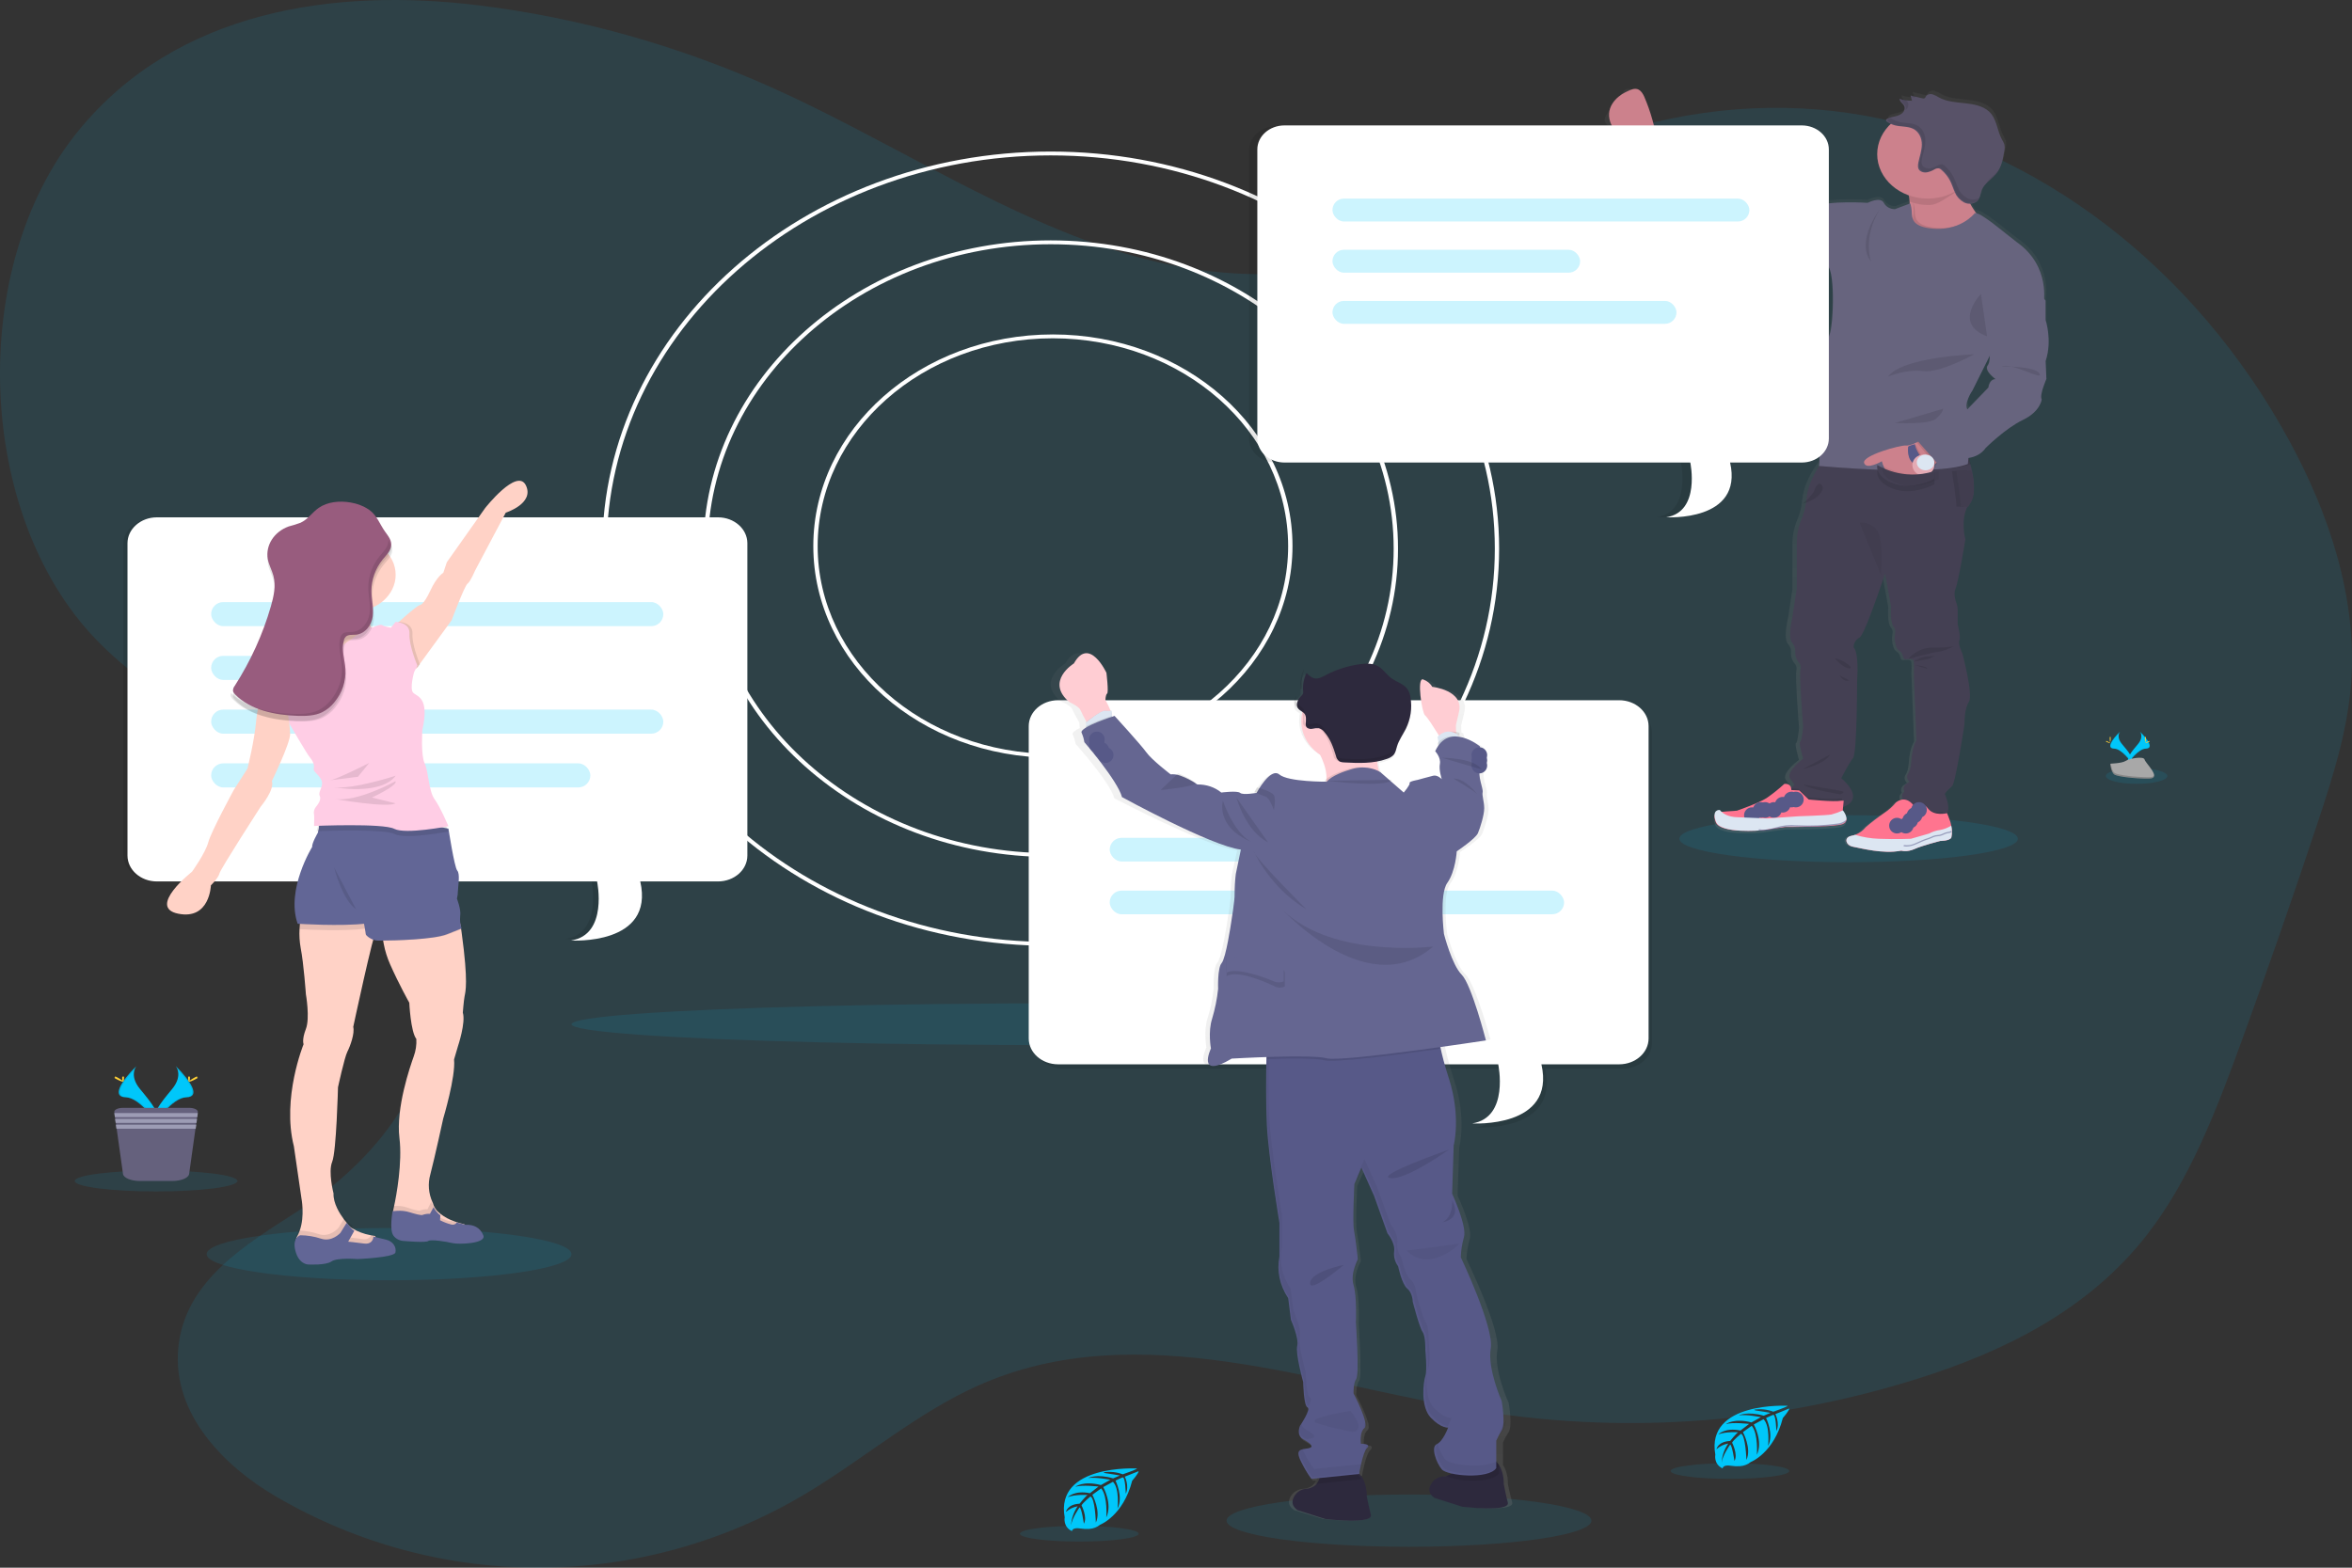 <?xml version="1.0" encoding="UTF-8"?>
<svg width="300px" height="200px" viewBox="0 0 300 200" version="1.1" xmlns="http://www.w3.org/2000/svg" xmlns:xlink="http://www.w3.org/1999/xlink">
    <rect x="0" y="0" width="300" height="200" fill="#333333" stroke="none"/>
    <!-- Generator: Sketch 52.6 (67491) - http://www.bohemiancoding.com/sketch -->
    <title>Untitled 5</title>
    <desc>Created with Sketch.</desc>
    <defs>
        <linearGradient x1="50.001%" y1="100.019%" x2="50.001%" y2="-0.003%" id="linearGradient-1">
            <stop stop-color="#808080" stop-opacity="0.25" offset="0%"></stop>
            <stop stop-color="#808080" stop-opacity="0.12" offset="54%"></stop>
            <stop stop-color="#808080" stop-opacity="0.1" offset="100%"></stop>
        </linearGradient>
        <linearGradient x1="49.98%" y1="99.983%" x2="49.98%" y2="0.001%" id="linearGradient-2">
            <stop stop-color="#808080" stop-opacity="0.25" offset="0%"></stop>
            <stop stop-color="#808080" stop-opacity="0.12" offset="54%"></stop>
            <stop stop-color="#808080" stop-opacity="0.1" offset="100%"></stop>
        </linearGradient>
    </defs>
    <g id="Page-1" stroke="none" stroke-width="1" fill="none" fill-rule="evenodd">
        <g id="illustration-your-users">
            <path d="M184.759,27.391 C171.886,37.049 155.189,36.424 140.558,31.398 C125.926,26.372 112.485,17.428 98.229,11.069 C86.278,5.738 73.736,2.238 61.042,0.68 C42.872,-1.548 22.582,1.172 9.924,16.778 C-4.174,34.166 -3.091,65.526 12.15,81.476 C19.907,89.594 30.064,93.579 38.92,99.926 C47.776,106.273 55.979,116.792 55.225,129.028 C54.526,140.343 46.407,149.044 38.004,154.498 C31.511,158.712 23.514,163.315 22.732,172.045 C21.975,180.49 28.7,187.11 35.121,190.874 C56.068,203.152 81.88,203.034 102.755,190.564 C110.197,186.114 117.033,180.195 124.84,176.732 C145.339,167.63 167.928,176.791 189.635,180.144 C208.005,182.98 226.845,181.509 244.745,175.843 C255.494,172.441 266.284,167.234 273.836,157.551 C279.282,150.565 282.675,141.721 285.859,132.988 C289.255,123.678 292.52,114.3 295.654,104.856 C297.533,99.185 299.383,93.407 299.87,87.343 C300.75,76.352 297.043,65.486 291.994,56.212 C280.006,34.188 259.816,18.702 237.951,14.769 C216.085,10.835 192.953,18.518 175.994,35.329" id="Path" fill="#00C7FA" opacity="0.1"></path>
            <ellipse id="Oval" fill="#00C7FA" opacity="0.1" cx="135.981" cy="130.667" rx="63.084" ry="2.667"></ellipse>
            <path d="M134.023,120.667 C102.482,120.667 76.822,97.938 76.822,70 C76.822,42.062 102.473,19.333 134.023,19.333 C165.572,19.333 191.215,42.064 191.215,70 C191.215,97.936 165.553,120.667 134.023,120.667 Z M134.023,19.826 C102.788,19.826 77.378,42.335 77.378,70 C77.378,97.665 102.779,120.174 134.023,120.174 C165.267,120.174 190.667,97.665 190.667,70 C190.667,42.335 165.247,19.826 134.023,19.826 Z" id="Shape" fill="#FFFFFF" fill-rule="nonzero"></path>
            <path d="M134.02,109.333 C109.595,109.333 89.72,91.688 89.72,70 C89.72,48.312 109.595,30.667 134.02,30.667 C158.445,30.667 178.318,48.312 178.318,70 C178.318,91.688 158.445,109.333 134.02,109.333 Z M134.02,31.16 C109.898,31.16 90.275,48.584 90.275,70 C90.275,91.416 109.898,108.84 134.02,108.84 C158.142,108.84 177.763,91.416 177.763,70 C177.763,48.584 158.131,31.16 134.02,31.16 Z" id="Shape" fill="#FFFFFF" fill-rule="nonzero"></path>
            <path d="M134.299,96.667 C117.421,96.667 103.738,84.578 103.738,69.667 C103.738,54.755 117.421,42.667 134.299,42.667 C151.177,42.667 164.86,54.755 164.86,69.667 C164.84,84.571 151.169,96.649 134.299,96.667 Z M134.299,43.158 C117.728,43.158 104.294,55.026 104.294,69.667 C104.294,84.307 117.728,96.176 134.299,96.176 C150.87,96.176 164.304,84.307 164.304,69.667 C164.284,55.033 150.862,43.175 134.299,43.158 Z" id="Shape" fill="#FFFFFF" fill-rule="nonzero"></path>
            <ellipse id="Oval" fill="#00C7FA" opacity="0.1" cx="272.523" cy="99" rx="3.925" ry="1"></ellipse>
            <ellipse id="Oval" fill="#00C7FA" opacity="0.1" cx="49.626" cy="160" rx="23.271" ry="3.333"></ellipse>
            <g id="Group" opacity="0.1" transform="translate(15.701, 66)" fill="#000000">
                <path d="M75.132,0.176 L3.753,0.176 C1.695,0.181 0.028,1.644 0.022,3.45 L0.022,43.034 C0.028,44.84 1.695,46.303 3.753,46.308 L59.747,46.308 C59.747,46.308 61.198,53.067 56.432,53.795 C56.432,53.795 67.105,54.467 65.24,46.308 L75.132,46.308 C77.189,46.303 78.856,44.84 78.862,43.034 L78.862,3.45 C78.856,1.644 77.189,0.181 75.132,0.176 Z" id="Path"></path>
                <g opacity="0.2" transform="translate(10.301, 10.507)" id="Rectangle">
                    <rect x="0.228" y="0.176" width="57.824" height="3.093" rx="1.547"></rect>
                    <rect x="0.228" y="14.001" width="57.824" height="3.093" rx="1.547"></rect>
                    <rect x="0.228" y="20.911" width="48.492" height="3.093" rx="1.547"></rect>
                    <rect x="0.228" y="7.088" width="25.073" height="3.093" rx="1.547"></rect>
                </g>
            </g>
            <path d="M91.589,66 L20.003,66 C17.939,66.005 16.268,67.478 16.262,69.297 L16.262,109.154 C16.268,110.972 17.939,112.445 20.003,112.451 L76.158,112.451 C76.158,112.451 77.615,119.256 72.832,119.986 C72.832,119.986 83.537,120.663 81.666,112.451 L91.589,112.451 C93.652,112.445 95.323,110.972 95.327,109.154 L95.327,69.297 C95.323,67.479 93.652,66.005 91.589,66 Z" id="Path" fill="#FFFFFF"></path>
            <g id="Group" opacity="0.2" transform="translate(26.916, 76.667)" fill="#00C7FA">
                <rect id="Rectangle" x="0.017" y="0.145" width="57.674" height="3.069" rx="1.535"></rect>
                <rect id="Rectangle" x="0.017" y="13.862" width="57.674" height="3.069" rx="1.535"></rect>
                <rect id="Rectangle" x="0.017" y="20.72" width="48.366" height="3.069" rx="1.535"></rect>
                <rect id="Rectangle" x="0.017" y="7.004" width="25.008" height="3.069" rx="1.535"></rect>
            </g>
            <path d="M64.51,65.404 L60.583,72.818 C60.583,72.818 60.003,74.209 59.629,74.467 C59.256,74.725 57.607,79.129 57.607,79.129 L53.398,84.904 L53.121,85.297 L51.463,84.892 L50.305,81.047 L50.377,79.931 L50.377,79.791 C50.377,79.791 52.983,77.372 53.561,77.188 C53.561,77.188 54.014,77.235 54.884,75.36 C55.755,73.486 56.543,73.078 56.543,73.078 L56.996,71.719 L61.876,64.822 C61.876,64.822 65.966,59.614 67.08,61.925 C68.194,64.236 64.51,65.404 64.51,65.404 Z M48.205,118.068 C48.192,118.194 48.146,118.316 48.072,118.424 C47.619,119.011 45.057,131.008 45.057,131.008 C45.262,131.818 44.687,133.432 44.311,134.166 C43.935,134.9 43.112,138.715 43.112,138.715 C43.112,138.715 42.907,146.934 42.371,148.217 C41.835,149.5 42.542,152.253 42.542,152.253 C42.49,153.519 43.347,154.856 43.855,155.538 C43.894,155.583 43.924,155.627 43.955,155.664 C44.12,155.875 44.231,155.995 44.231,155.995 C44.37,156.241 44.567,156.458 44.809,156.63 C44.844,156.657 44.883,156.682 44.925,156.709 C45.627,157.128 46.413,157.423 47.24,157.577 L47.321,157.592 C47.652,157.658 47.873,157.683 47.873,157.683 L48.078,158.664 L45.889,159.067 L41.716,159.312 C41.716,159.312 36.797,159.643 37.914,157.698 C37.992,157.565 38.059,157.427 38.115,157.285 C38.157,157.192 38.195,157.094 38.229,156.996 C38.9,155.126 38.447,152.854 38.447,152.854 L37.485,146.242 C35.918,140.079 38.723,133.216 38.723,133.216 C38.723,133.216 38.477,132.667 39.016,131.273 C39.555,129.88 39.016,126.835 39.016,126.835 C39.016,126.835 38.74,122.909 38.356,120.964 C38.209,120.147 38.159,119.319 38.206,118.493 C38.224,118.008 38.274,117.525 38.356,117.045 L47.779,115.936 C47.779,115.936 48.31,117.291 48.205,118.068 Z" id="Shape" fill="#FFD2C6" fill-rule="nonzero"></path>
            <path d="M48.224,158.662 L45.967,159.066 L41.662,159.312 C41.662,159.312 36.589,159.644 37.74,157.691 C37.821,157.558 37.891,157.419 37.948,157.277 C37.991,157.183 38.031,157.085 38.065,156.986 C38.943,157.01 39.811,157.162 40.631,157.435 C42.076,157.927 43.165,156.659 43.165,156.659 L43.866,155.501 L43.969,155.333 C44.14,155.545 44.254,155.666 44.254,155.666 C44.421,155.951 44.667,156.196 44.969,156.38 L44.849,156.597 L44.168,157.829 C44.168,157.829 45.04,157.905 46.235,158.075 C46.714,158.187 47.21,157.952 47.358,157.543 L47.44,157.558 C47.782,157.624 48.011,157.649 48.011,157.649 L48.224,158.662 Z" id="Path" fill="#000000" opacity="0.1"></path>
            <path d="M50.435,159.794 C50.268,160.432 45.605,160.628 45.605,160.628 C45.605,160.628 43.01,160.415 42.282,160.929 C41.555,161.444 39.413,161.32 39.329,161.32 C39.245,161.32 38.118,161.282 37.676,159.567 C37.248,157.894 38.252,157.602 38.302,157.588 C39.205,157.598 40.098,157.745 40.94,158.022 C42.358,158.495 43.426,157.277 43.426,157.277 L44.215,156 C44.383,156.204 44.495,156.32 44.495,156.32 C44.658,156.595 44.899,156.832 45.197,157.01 L44.411,158.41 C44.411,158.41 45.267,158.484 46.439,158.647 C47.376,158.775 47.58,158.128 47.622,157.867 C47.624,157.832 47.624,157.796 47.622,157.761 C47.622,157.761 48.352,157.939 49.249,158.152 C50.089,158.355 50.604,159.069 50.435,159.794 Z" id="Path" fill="#626696"></path>
            <path d="M59.26,127.093 C59.148,127.677 59.033,129.187 59.033,129.187 C59.426,130.451 58.418,133.456 58.418,133.456 L57.916,135.164 C58.14,137.36 56.532,142.707 56.532,142.707 C56.532,142.707 55.454,147.671 54.892,149.814 C54.557,151.003 54.655,152.253 55.173,153.392 C55.201,153.451 55.218,153.48 55.218,153.48 C55.218,153.521 55.238,153.56 55.252,153.599 C55.266,153.638 55.288,153.717 55.311,153.773 C55.439,154.072 55.63,154.348 55.872,154.588 C55.964,154.684 56.065,154.773 56.172,154.856 L56.189,154.871 C56.716,155.276 57.32,155.599 57.975,155.825 L58.255,155.923 C58.547,156.018 58.844,156.1 59.145,156.167 C59.178,156.175 59.212,156.181 59.246,156.186 L59.019,157.333 L56.054,156.674 L52.082,155.554 L50.117,154.578 C50.117,154.578 50.14,154.485 50.179,154.307 L50.179,154.278 C50.196,154.202 50.213,154.112 50.238,154.009 C50.572,152.521 51.333,148.299 50.951,145.199 C50.477,141.355 52.318,136.05 52.767,134.786 C53.033,134.063 53.147,133.305 53.104,132.548 C52.374,131.62 52.206,127.925 52.206,127.925 C52.206,127.925 50.864,125.539 49.752,123.008 C49.386,122.181 49.118,121.324 48.952,120.45 C48.823,119.834 48.768,119.207 48.789,118.581 C48.789,118.581 57.806,111.428 58.794,118.354 C58.828,118.598 58.859,118.813 58.89,119.032 C59.754,125.363 59.367,126.529 59.26,127.093 Z" id="Path" fill="#FFD2C6"></path>
            <path d="M58.879,156.143 L58.655,157.333 L55.742,156.649 L51.838,155.487 L49.907,154.473 C49.907,154.473 49.929,154.377 49.967,154.192 L49.967,154.162 C49.984,154.083 50,153.989 50.025,153.883 L50.301,153.858 L50.323,153.858 C50.878,153.81 51.438,153.88 51.959,154.06 C52.594,154.281 53.427,154.532 53.598,154.425 C53.893,154.309 54.213,154.257 54.533,154.273 L54.939,153.457 L54.997,153.333 C55.123,153.644 55.31,153.931 55.549,154.179 C55.645,154.284 55.749,154.382 55.86,154.473 L55.844,154.762 L55.822,155.17 C56.257,155.426 56.729,155.626 57.223,155.765 C57.352,155.795 57.486,155.795 57.615,155.765 L57.891,155.867 C58.177,155.966 58.469,156.05 58.765,156.12 C58.803,156.13 58.84,156.137 58.879,156.143 Z" id="Path" fill="#000000" opacity="0.1"></path>
            <path d="M57.711,158.59 C56.898,158.394 54.937,158.083 54.62,158.325 C54.303,158.567 51.587,158.325 51.587,158.325 C51.006,158.316 50.473,158.054 50.183,157.634 C49.632,156.899 50.075,154.521 50.075,154.521 L50.277,154.505 L50.613,154.477 L50.635,154.477 C51.19,154.433 51.75,154.496 52.27,154.661 C52.905,154.859 53.737,155.088 53.908,154.993 C54.203,154.886 54.523,154.839 54.843,154.855 L55.307,154 C55.433,154.282 55.62,154.543 55.858,154.77 C55.954,154.865 56.058,154.954 56.17,155.037 L56.131,155.671 C56.567,155.902 57.038,156.084 57.532,156.21 C57.778,156.294 58.061,156.219 58.205,156.032 C58.227,156.003 58.244,155.971 58.254,155.938 C58.279,155.977 58.547,156.053 59.404,156.258 C60.336,156.214 61.235,156.553 61.649,157.608 C62.063,158.664 58.508,158.784 57.711,158.59 Z" id="Path" fill="#626696"></path>
            <path d="M48.21,118.125 C48.026,118.171 47.859,118.215 47.703,118.259 C47.302,118.366 46.89,118.442 46.474,118.486 C43.845,118.81 39.505,118.615 38.131,118.539 C38.149,118.058 38.199,117.578 38.281,117.101 L47.787,116 C47.787,116 48.316,117.352 48.21,118.125 Z" id="Path" fill="#000000" opacity="0.1"></path>
            <path d="M56.636,116.036 C56.636,116.036 53.17,116.506 50.353,117.046 C49.412,117.225 48.543,117.412 47.9,117.596 C47.501,117.7 47.093,117.776 46.68,117.821 C43.541,118.206 37.967,117.85 37.967,117.85 C36.436,113.505 39.827,108.033 39.827,108.033 C39.747,107.597 40.533,106.26 40.533,106.26 L40.546,106.217 L41.028,104.667 L53.901,104.667 L54.059,105.333 L54.385,106.689 L56.406,115.086 L56.636,116.036 Z" id="Path" fill="#626696"></path>
            <path d="M58.879,118.522 L58.8,118.553 L57.275,119.166 C55.623,119.858 50.679,119.987 48.952,120 C48.823,119.357 48.768,118.704 48.789,118.052 C48.789,118.052 57.796,110.596 58.783,117.815 C58.817,118.072 58.848,118.293 58.879,118.522 Z" id="Path" fill="#000000" opacity="0.1"></path>
            <path d="M58.879,118.447 L58.558,118.573 L57.029,119.179 C55.342,119.87 50.229,119.992 48.595,120 L48.165,120 C47.409,119.977 46.653,119.346 46.653,119.181 C46.653,119.091 46.574,118.648 46.507,118.267 C46.451,117.962 46.4,117.699 46.4,117.699 C46.4,117.699 43.027,116.401 41.315,115.352 C40.03,114.573 40.353,109.039 40.603,106.257 C40.691,105.298 40.767,104.667 40.767,104.667 L54.001,105.355 L55.857,105.45 L56.919,105.661 L57.2,105.713 C57.2,105.713 57.959,110.657 58.325,111.067 C58.69,111.478 58.454,112.865 58.409,113.654 C58.407,113.991 58.366,114.327 58.285,114.656 C58.285,114.656 58.831,116.043 58.701,116.82 C58.643,117.367 58.704,117.92 58.879,118.447 Z" id="Path" fill="#626696"></path>
            <ellipse id="Oval" fill="#FFD2C6" cx="45.14" cy="73.333" rx="5.327" ry="4.667"></ellipse>
            <path d="M42.054,75.35 C42.054,75.35 42.433,79.825 41.378,80.851 C40.323,81.877 37.57,83.816 37.57,83.816 L38.419,86.856 L43.2,87.333 L48.785,82.168 L47.515,80.814 C47.515,80.814 46.541,77.956 47.345,76.528 C48.148,75.1 42.054,75.35 42.054,75.35 Z" id="Path" fill="#FFD2C6"></path>
            <path d="M53.561,84.763 L53.282,85.157 L51.606,84.751 L50.435,80.89 L50.508,79.769 L50.851,79.333 C50.851,79.333 52.69,79.373 52.609,80.846 C52.528,82.139 53.363,84.27 53.561,84.763 Z M57.196,106.079 C57.196,106.079 55.866,106.341 54.344,106.515 C52.821,106.69 51.064,106.779 50.343,106.409 C49.133,105.779 42.578,105.959 40.698,106.023 C40.564,106.023 40.458,106.023 40.374,106.035 L40.86,104.458 L53.855,104.458 L54.014,105.136 L55.858,105.229 L56.914,105.436 C57.09,105.818 57.196,106.079 57.196,106.079 Z" id="Shape" fill="#000000" fill-rule="nonzero" opacity="0.1"></path>
            <path d="M50.459,79.333 C50.459,79.333 52.312,79.371 52.227,80.856 C52.143,82.341 53.238,84.904 53.238,84.904 L52.816,85.758 C52.816,85.758 52.227,87.837 52.689,88.359 C53.151,88.88 54.837,88.878 53.868,93.149 C53.868,93.149 53.66,96.343 54.164,97.384 C54.668,98.424 54.668,100.911 55.425,101.951 C56.183,102.992 57.196,105.406 57.196,105.406 C57.196,105.406 51.72,106.481 50.29,105.739 C48.86,104.996 40.059,105.373 40.059,105.373 C40.059,105.373 40.101,104.072 40.059,103.926 C39.981,103.597 40.057,103.255 40.27,102.977 C40.552,102.624 41.028,102.031 40.774,101.512 C40.521,100.992 41.408,100.225 40.943,99.42 C40.479,98.616 39.915,98.454 40.028,98.015 C40.141,97.575 39.848,96.979 39.513,96.609 C39.178,96.239 36.9,92.312 36.9,92.312 L36.523,90.472 C36.523,90.472 33.592,88.577 33.646,87.686 C33.699,86.794 34.755,85.56 34.755,85.56 L37.57,83.118 C37.57,83.118 39.127,84.608 40.642,84.084 C42.156,83.56 45.425,81.077 45.425,81.077 C45.425,81.077 46.591,80.52 46.675,80.113 C46.76,79.706 47.475,80.076 47.475,80.076 C47.475,80.076 48.528,79.567 48.739,79.746 C48.95,79.924 49.865,80.076 49.865,80.076 L50.459,79.333 Z" id="Path" fill="#FFCDE5"></path>
            <path d="M34.681,87.333 L33.793,87.939 C33.793,87.939 32.892,89.36 32.68,91.904 C32.469,94.449 31.567,98.049 31.567,98.049 L29.82,100.781 C29.82,100.781 26.941,106.052 26.568,107.451 C26.195,108.85 24.487,111.216 24.487,111.216 C24.487,111.216 18.703,115.761 22.74,116.568 C26.777,117.376 26.899,112.951 26.899,112.951 C26.899,112.951 27.842,112.041 27.995,111.423 C28.148,110.805 33.265,102.892 33.265,102.892 C33.265,102.892 35.056,100.764 34.681,99.637 C34.681,99.637 37.009,94.848 37.009,93.646 C36.965,92.646 36.841,91.65 36.637,90.666 L37.009,88.156 L34.681,87.333 Z" id="Path" fill="#FFD2C6"></path>
            <path d="M47.093,97.333 C47.093,97.333 42.957,99.425 42.156,99.534 C41.354,99.644 45.657,99.098 45.657,99.098 L47.093,97.333 Z M50.467,98.964 C50.467,98.964 44.983,100.759 42.567,100.432 C42.579,100.432 48.569,101.534 50.467,98.964 Z" id="Shape" fill="#000000" fill-rule="nonzero" opacity="0.1"></path>
            <path d="M50.444,99.665 C50.444,99.665 45.57,102.371 42.696,101.93 C42.696,101.93 49.402,103.109 50.444,102.484 L47.444,101.746 C47.444,101.746 50.778,100.191 50.444,99.665 Z M44.829,64.776 C43.42,64.53 41.858,64.677 40.73,65.459 C39.894,66.04 39.337,66.935 38.399,67.359 C37.902,67.543 37.394,67.702 36.876,67.833 C34.995,68.512 33.886,70.241 34.194,72.016 C34.341,72.754 34.728,73.418 34.918,74.136 C35.258,75.42 34.96,76.766 34.589,78.043 C33.562,81.591 32.003,85.002 29.952,88.186 C29.789,88.383 29.707,88.623 29.721,88.867 C29.77,89.031 29.866,89.181 30,89.303 C31.924,91.271 35.057,91.942 37.998,92.031 C39.081,92.063 40.226,92.031 41.167,91.566 C41.781,91.255 42.309,90.827 42.713,90.314 C43.739,89.076 44.249,87.563 44.155,86.031 C44.075,84.801 43.598,83.549 43.958,82.355 C43.996,82.189 44.082,82.034 44.208,81.905 C44.526,81.62 45.044,81.694 45.501,81.647 C46.723,81.521 47.514,80.382 47.659,79.305 C47.804,78.227 47.497,77.138 47.492,76.053 C47.485,74.616 47.993,73.214 48.943,72.048 C49.349,71.556 49.87,71.064 50.007,70.446 C50.179,69.671 49.67,69.1 49.23,68.478 C48.547,67.523 48.213,66.409 47.174,65.681 C46.483,65.222 45.68,64.912 44.829,64.776 Z" id="Shape" fill="#000000" fill-rule="nonzero" opacity="0.1"></path>
            <path d="M44.726,64.109 C43.328,63.863 41.772,64.01 40.651,64.794 C39.82,65.371 39.267,66.268 38.334,66.691 C37.841,66.874 37.336,67.032 36.822,67.162 C34.952,67.84 33.849,69.567 34.154,71.339 C34.3,72.076 34.685,72.739 34.876,73.459 C35.214,74.741 34.915,76.082 34.55,77.357 C33.531,80.9 31.983,84.307 29.949,87.486 C29.786,87.682 29.706,87.922 29.722,88.164 C29.768,88.329 29.864,88.479 29.998,88.599 C31.914,90.564 35.026,91.235 37.949,91.324 C39.026,91.358 40.164,91.324 41.099,90.862 C41.709,90.55 42.234,90.122 42.636,89.609 C43.651,88.375 44.154,86.867 44.061,85.342 C43.981,84.113 43.508,82.863 43.868,81.669 C43.905,81.503 43.99,81.348 44.114,81.219 C44.43,80.934 44.945,81.008 45.401,80.974 C46.617,80.848 47.4,79.711 47.544,78.632 C47.688,77.554 47.386,76.471 47.378,75.385 C47.368,73.946 47.872,72.541 48.817,71.373 C49.222,70.882 49.736,70.39 49.872,69.771 C50.044,68.997 49.54,68.43 49.103,67.806 C48.424,66.853 48.092,65.74 47.057,65.015 C46.371,64.555 45.572,64.245 44.726,64.109 Z" id="Path" fill="#985C7E"></path>
            <path d="M42.617,110.667 C42.617,110.667 43.67,114.858 45.421,116 L42.617,110.667 Z" id="Path" fill="#000000" opacity="0.1"></path>
            <g id="Group" opacity="0.1" transform="translate(29.159, 68.667)" fill="#000000" fill-rule="nonzero">
                <path d="M5.078,4.116 C5.021,3.942 4.957,3.768 4.89,3.597 C4.946,3.771 5.01,3.944 5.078,4.116 Z M20.375,0.228 C20.388,0.368 20.38,0.51 20.352,0.648 C20.212,1.276 19.691,1.765 19.281,2.266 C18.324,3.442 17.813,4.856 17.821,6.305 C17.821,7.402 18.132,8.497 17.986,9.587 C17.84,10.676 17.047,11.821 15.816,11.952 C15.362,11.999 14.832,11.922 14.515,12.2 C14.388,12.33 14.301,12.486 14.263,12.655 C13.907,13.861 14.38,15.122 14.459,16.366 C14.554,17.907 14.045,19.43 13.018,20.677 C12.61,21.195 12.079,21.627 11.462,21.943 C10.5,22.402 9.362,22.44 8.268,22.41 C5.358,22.323 2.263,21.665 0.317,19.751 C0.265,19.865 0.249,19.988 0.269,20.109 C0.316,20.275 0.413,20.427 0.55,20.548 C2.49,22.534 5.641,23.212 8.602,23.301 C9.693,23.336 10.845,23.301 11.793,22.834 C12.41,22.519 12.941,22.086 13.349,21.568 C14.376,20.321 14.886,18.798 14.793,17.257 C14.711,16.016 14.232,14.752 14.596,13.546 C14.634,13.378 14.72,13.221 14.846,13.091 C15.165,12.804 15.687,12.878 16.15,12.843 C17.38,12.717 18.174,11.567 18.32,10.478 C18.465,9.388 18.16,8.293 18.151,7.196 C18.145,5.747 18.655,4.334 19.609,3.157 C20.019,2.661 20.54,2.165 20.678,1.539 C20.766,1.084 20.658,0.616 20.375,0.228 Z" id="Shape"></path>
            </g>
            <path d="M145.024,187.346 C145.024,187.346 134.568,186.757 135.802,193.58 C135.802,193.58 135.558,194.786 136.731,195.333 C136.731,195.333 136.75,194.821 137.803,195.001 C138.177,195.059 138.558,195.077 138.938,195.052 C139.451,195.019 139.939,194.831 140.328,194.517 C140.328,194.517 143.266,193.386 144.409,188.912 C144.409,188.912 145.255,187.937 145.233,187.686 L143.469,188.388 C143.469,188.388 144.071,189.573 143.595,190.558 C143.595,190.558 143.54,188.431 143.2,188.482 C143.131,188.482 142.285,188.892 142.285,188.892 C142.285,188.892 143.321,190.957 142.537,192.457 C142.537,192.457 142.834,189.913 141.96,189.043 L140.718,189.716 C140.718,189.716 141.93,191.85 141.108,193.591 C141.108,193.591 141.32,190.921 140.457,189.882 L139.331,190.699 C139.331,190.699 140.471,192.8 139.776,194.243 C139.776,194.243 139.685,191.136 139.086,190.916 C139.086,190.916 138.102,191.722 137.954,192.055 C137.954,192.055 138.731,193.591 138.248,194.386 C138.248,194.386 137.951,192.316 137.698,192.308 C137.698,192.308 136.717,193.68 136.616,194.612 C136.663,193.742 136.954,192.9 137.459,192.168 C136.894,192.267 136.372,192.519 135.959,192.892 C135.959,192.892 136.11,191.922 137.701,191.837 C137.701,191.837 138.525,190.798 138.729,190.734 C138.729,190.734 137.146,190.612 136.187,191.008 C136.187,191.008 137.03,190.092 139.02,190.496 L140.119,189.652 C140.119,189.652 138.036,189.396 137.151,189.68 C137.151,189.68 138.168,188.869 140.419,189.46 L141.628,188.784 C141.628,188.784 139.853,188.429 138.795,188.557 C138.795,188.557 139.91,187.996 141.982,188.605 L142.848,188.242 C142.848,188.242 141.545,188.004 141.166,187.968 C140.787,187.932 140.765,187.832 140.765,187.832 C141.589,187.705 142.435,187.793 143.208,188.088 C143.208,188.088 145.055,187.454 145.024,187.346 Z" id="Path" fill="#00C7FA"></path>
            <ellipse id="Oval" fill="#00C7FA" opacity="0.1" cx="137.664" cy="195.667" rx="7.57" ry="1"></ellipse>
            <path d="M228.015,179.346 C228.015,179.346 217.57,178.76 218.791,185.581 C218.791,185.581 218.546,186.786 219.72,187.333 C219.72,187.333 219.739,186.822 220.792,186.998 C221.168,187.057 221.549,187.074 221.93,187.049 C222.443,187.017 222.93,186.83 223.318,186.515 C223.318,186.515 226.259,185.386 227.399,180.914 C227.399,180.914 228.246,179.937 228.224,179.686 L226.448,180.403 C226.448,180.403 227.05,181.587 226.577,182.572 C226.577,182.572 226.52,180.443 226.182,180.495 C226.113,180.495 225.264,180.904 225.264,180.904 C225.264,180.904 226.3,182.969 225.519,184.47 C225.519,184.47 225.816,181.927 224.939,181.055 L223.697,181.73 C223.697,181.73 224.909,183.862 224.087,185.601 C224.087,185.601 224.299,182.933 223.436,181.894 L222.312,182.705 C222.312,182.705 223.45,184.808 222.754,186.251 C222.754,186.251 222.664,183.143 222.067,182.91 C222.067,182.91 221.083,183.718 220.932,184.051 C220.932,184.051 221.713,185.586 221.229,186.379 C221.229,186.379 220.932,184.312 220.679,184.302 C220.679,184.302 219.698,185.673 219.596,186.604 C219.644,185.735 219.936,184.892 220.443,184.161 C219.876,184.261 219.354,184.512 218.939,184.885 C218.939,184.885 219.093,183.918 220.685,183.831 C220.685,183.831 221.509,182.792 221.713,182.728 C221.713,182.728 220.129,182.605 219.167,183.002 C219.167,183.002 220.014,182.086 222.001,182.503 L223.101,181.659 C223.101,181.659 221.014,181.403 220.132,181.687 C220.132,181.687 221.149,180.878 223.4,181.467 L224.61,180.794 C224.61,180.794 222.831,180.436 221.773,180.566 C221.773,180.566 222.889,180.006 224.964,180.612 L225.83,180.252 C225.83,180.252 224.527,180.014 224.145,179.975 C223.763,179.937 223.744,179.84 223.744,179.84 C224.569,179.712 225.416,179.801 226.19,180.096 C226.19,180.096 228.048,179.453 228.015,179.346 Z" id="Path" fill="#00C7FA"></path>
            <ellipse id="Oval" fill="#00C7FA" opacity="0.1" cx="220.654" cy="187.667" rx="7.57" ry="1"></ellipse>
            <ellipse id="Oval" fill="#00C7FA" opacity="0.1" cx="235.794" cy="107" rx="21.589" ry="3"></ellipse>
            <path d="M260.918,46.052 C261.797,43.445 260.918,40.839 260.918,40.839 L260.918,38.386 C260.918,38.386 261.922,33.578 257.451,30.493 L254.484,28.181 C254.484,28.181 252.82,26.921 252.34,26.84 C252.249,26.822 252.156,26.81 252.063,26.803 L251.974,26.759 C251.719,26.373 251.502,25.968 251.325,25.55 C251.714,25.594 252.104,25.476 252.382,25.231 C252.489,25.122 252.573,24.998 252.631,24.863 C252.803,24.522 252.831,24.11 252.978,23.748 C253.106,23.453 253.294,23.181 253.533,22.946 C253.502,22.99 253.472,23.032 253.444,23.076 C253.863,22.615 254.412,22.217 254.803,21.729 C254.882,21.634 254.954,21.534 255.019,21.43 L254.961,21.492 C255.515,20.717 255.674,19.775 255.832,18.873 C255.908,18.565 255.913,18.246 255.848,17.936 C255.773,17.73 255.673,17.531 255.552,17.343 C254.908,16.166 254.922,14.69 253.888,13.75 C253.114,13.047 251.946,12.831 250.837,12.711 C249.728,12.591 248.571,12.522 247.623,12.009 C247.357,11.832 247.064,11.689 246.752,11.585 C246.427,11.486 246.068,11.604 245.895,11.867 C245.876,11.942 245.837,12.012 245.781,12.071 C245.681,12.122 245.558,12.129 245.451,12.088 L243.982,11.74 L243.998,11.806 L243.962,11.806 L244.015,12.012 C244.062,12.012 244.112,12.012 244.154,12.083 L243.918,12.404 C243.462,12.397 243.011,12.314 242.59,12.159 C242.588,12.18 242.588,12.202 242.59,12.223 L242.57,12.223 C242.542,12.591 243.014,12.828 243.158,13.174 C243.216,13.325 243.216,13.489 243.158,13.64 C243.097,13.78 243.002,13.907 242.881,14.013 C242.357,14.469 241.691,14.378 241.089,14.667 C240.984,14.706 240.904,14.784 240.87,14.881 C240.847,14.917 240.84,14.958 240.851,14.998 C240.874,15.054 240.917,15.101 240.973,15.133 C241.148,15.258 241.34,15.363 241.544,15.447 L241.372,15.594 C239.826,16.986 239.171,18.971 239.628,20.88 C240.085,22.789 241.594,24.368 243.646,25.086 C243.668,25.187 243.685,25.29 243.702,25.4 L243.702,25.43 L243.718,25.569 L241.735,26.305 C241.126,26.301 240.573,25.987 240.315,25.498 C239.855,24.655 238.227,25.498 238.227,25.498 C238.227,25.498 233.255,25.167 231.416,25.976 C231.416,25.976 228.449,24.875 228.033,24.802 C227.617,24.728 226.987,24.434 226.693,24.508 C226.4,24.581 226.025,24.017 225.817,24.066 C225.609,24.115 225.54,23.701 224.858,23.554 C224.175,23.407 223.937,23.591 223.194,22.929 C222.45,22.266 216.341,19.662 216.341,19.662 L213.584,17.679 L210.659,15.624 L210.606,15.71 C210.589,15.648 210.57,15.585 210.551,15.518 C210.263,14.493 209.901,13.486 209.466,12.502 C209.278,12.105 209.189,11.602 208.942,11.867 C208.787,12.027 208.521,11.678 208.11,11.443 C207.939,11.338 207.723,11.306 207.523,11.358 C207.322,11.409 207.159,11.538 207.079,11.708 C204.802,14.864 203.986,15.092 205.306,16.247 C206.48,17.276 207.262,18.186 208.221,18.453 L208.335,18.485 C208.314,18.489 208.292,18.489 208.271,18.485 L213.817,24.358 C213.817,24.358 217.827,27.443 220.587,28.433 C223.346,29.424 223.135,29.718 223.135,29.718 C223.135,29.718 231.491,33.463 232.786,33.396 C234.081,33.33 233.832,41.069 233.288,42.317 C232.745,43.565 231.868,52.596 231.868,52.596 C231.868,52.596 231.036,54.504 231.91,55.826 C231.91,55.826 232.104,58.356 231.929,58.962 C231.167,59.999 230.082,61.76 229.905,63.572 C229.905,63.667 229.883,63.758 229.872,63.851 C229.816,63.909 229.749,63.957 229.675,63.993 C229.675,63.993 229.747,63.979 229.86,63.944 C229.778,64.697 229.591,65.438 229.306,66.151 C228.862,67.169 228.631,68.249 228.624,69.339 L228.624,75.173 L228.072,78.789 C228.072,78.789 227.403,81.528 228.072,82.166 C228.355,82.484 228.487,82.888 228.438,83.291 C228.41,83.759 228.56,84.221 228.865,84.603 C229.1,84.831 229.203,85.143 229.142,85.447 C228.92,86.082 229.469,92.835 229.469,92.835 C229.469,92.835 229.309,94.696 229.087,94.797 C228.865,94.897 229.458,96.935 229.458,96.935 C229.458,96.935 227.201,98.6 227.775,99.482 L228.352,100.265 L228.199,100.397 L228.105,100.48 C227.932,100.392 227.729,100.358 227.531,100.385 C226.822,101.027 226.064,101.625 225.26,102.172 C224.242,102.822 221.472,103.764 221.472,103.764 L219.286,103.921 L219.245,103.921 C219.245,103.921 218.199,103.835 218.784,105.267 C219.369,106.699 224.608,106.248 224.608,106.248 L227.659,105.821 C227.659,105.821 233.116,105.843 234.678,105.539 C235.332,105.409 235.487,105.103 235.446,104.789 L235.429,104.774 C235.355,104.476 235.202,104.198 234.983,103.962 C234.971,103.948 234.958,103.934 234.944,103.921 L235.044,102.94 C237.359,101.76 234.389,99.438 234.389,99.438 C234.389,99.438 235.404,97.477 235.928,96.846 C236.452,96.216 236.45,86.862 236.45,86.862 C236.45,86.862 236.727,83.483 236.003,82.693 C235.978,82.174 236.277,81.685 236.782,81.42 C237.298,81.109 238.857,76.82 240.08,73.26 L240.851,77.455 C240.851,77.455 240.684,79.461 241.186,80.05 C241.375,80.273 241.449,80.556 241.391,80.829 C241.269,81.395 241.308,81.979 241.505,82.529 C241.561,82.763 241.702,82.975 241.907,83.132 C242.354,83.328 242.382,84.027 242.548,84.174 C242.714,84.321 243.746,83.966 243.801,84.503 C243.833,84.976 243.833,85.45 243.801,85.922 L244.137,94.635 C244.137,94.635 243.582,95.37 243.469,97.278 C243.421,98.102 243.247,98.57 243.067,98.838 C242.861,99.133 242.895,99.511 243.15,99.774 L243.247,99.872 L242.834,100.154 C242.496,100.386 242.39,100.796 242.578,101.135 C242.307,101.345 242.205,101.679 242.321,101.981 C242.341,102.028 242.365,102.074 242.393,102.118 C242.08,102.162 241.79,102.289 241.561,102.481 C241.15,102.982 240.654,103.423 240.091,103.791 C239.272,104.343 238.489,104.936 237.745,105.566 C237.395,105.995 236.922,106.333 236.375,106.547 C236.241,106.595 236.103,106.631 235.962,106.655 C234.852,106.853 235.21,107.869 236.1,108.028 C236.99,108.187 239.944,108.994 242.243,108.518 C242.243,108.518 242.925,108.764 243.926,108.312 C244.927,107.861 247.207,107.332 247.207,107.332 C247.207,107.332 248.46,107.332 248.627,106.89 C248.672,106.75 248.696,106.606 248.699,106.461 L248.735,106.432 L248.702,106.405 C248.705,106.076 248.676,105.748 248.616,105.424 C248.585,105.257 248.549,105.105 248.516,104.985 C248.408,104.617 248.211,104.144 248.125,103.943 C248.139,103.927 248.152,103.909 248.164,103.891 C248.641,103.178 247.848,101.439 247.848,101.439 C248.11,101.075 248.428,100.745 248.793,100.458 C249.24,100.167 250.41,92.531 250.41,92.531 C250.41,92.531 250.355,90.569 250.965,89.691 C251.575,88.813 250.133,83.475 250.133,83.475 C250.133,83.475 249.52,82.249 249.744,81.81 C249.969,81.371 249.52,79.755 249.52,79.755 L249.52,77.828 C249.519,77.598 249.476,77.369 249.392,77.151 C249.22,76.698 248.965,75.827 249.242,75.19 C249.633,74.309 250.524,68.876 250.524,68.876 C250.524,68.876 249.828,66.48 250.845,64.572 C250.927,64.419 251.02,64.271 251.123,64.128 C251.877,63.079 251.652,61.215 251.281,59.715 C251.223,59.482 251.162,59.259 251.101,59.045 C251.073,58.954 251.045,58.869 251.02,58.783 L251.139,58.739 C251.139,58.739 251.139,58.594 251.175,58.351 C252.009,58.208 252.738,57.764 253.186,57.125 C253.186,57.125 255.735,54.592 257.992,53.528 C260.249,52.464 260.416,50.921 260.416,50.921 C260.08,50.407 261.012,48.315 261.012,48.315 L260.918,46.052 Z M253.577,49.428 L251.164,51.902 C251.164,51.897 251.164,51.892 251.164,51.888 C250.538,51.118 251.749,49.391 251.749,49.391 L253.743,45.441 C253.727,45.951 253.657,46.397 253.483,46.608 C252.928,47.27 254.484,48.371 254.484,48.371 C253.649,48.364 253.566,49.428 253.566,49.428 L253.577,49.428 Z" id="Shape" fill="url(#linearGradient-1)" fill-rule="nonzero"></path>
            <path d="M211.022,16.248 L209.707,18.536 C209.29,18.505 208.878,18.428 208.481,18.307 C207.208,17.965 206.16,17.151 205.601,16.072 C204.424,13.741 206.372,12.236 207.279,11.794 C208.187,11.352 209.027,10.842 209.707,12.291 C210.135,13.281 210.493,14.295 210.778,15.326 C210.928,15.878 211.022,16.248 211.022,16.248 Z M252.897,28.172 L250.794,30.982 C250.794,30.982 240.844,35.229 242.748,30.236 C243.58,28.038 243.683,26.428 243.533,25.315 L243.533,25.285 C243.339,23.894 242.753,23.298 242.753,23.298 C242.753,23.298 252.45,18.856 251.008,21.894 C250.714,22.526 250.596,23.213 250.664,23.894 C250.783,24.876 251.14,25.823 251.71,26.669 C252.048,27.204 252.446,27.708 252.897,28.172 Z" id="Shape" fill="#CC818C" fill-rule="nonzero"></path>
            <path d="M250.299,83.354 C250.299,83.354 251.724,88.675 251.127,89.553 C250.53,90.432 250.575,92.384 250.575,92.384 C250.575,92.384 249.423,100 248.984,100.293 C248.624,100.582 248.311,100.913 248.053,101.278 C248.053,101.278 248.835,103 248.365,103.714 C248.294,103.825 248.185,103.911 248.053,103.96 C247.319,104.236 244.607,103.013 243.063,102.262 C242.868,102.17 242.722,102.013 242.654,101.827 C242.536,101.527 242.636,101.193 242.905,100.985 C242.718,100.645 242.823,100.235 243.157,100 L243.563,99.72 L243.469,99.621 C243.217,99.358 243.184,98.981 243.386,98.686 C243.563,98.42 243.734,97.948 243.781,97.133 C243.891,95.229 244.438,94.498 244.438,94.498 L244.11,85.808 C244.14,85.336 244.14,84.864 244.11,84.393 C244.054,83.856 243.041,84.21 242.878,84.063 C242.715,83.915 242.685,83.221 242.248,83.024 C242.046,82.868 241.906,82.657 241.85,82.424 C241.657,81.875 241.618,81.293 241.737,80.728 C241.794,80.455 241.721,80.173 241.536,79.95 C241.041,79.365 241.207,77.364 241.207,77.364 L240.45,73.18 C239.246,76.731 237.713,81.009 237.208,81.319 C236.71,81.584 236.415,82.072 236.44,82.589 C237.153,83.369 236.879,86.738 236.879,86.738 C236.879,86.738 236.879,96.06 236.366,96.695 C235.852,97.33 234.852,99.282 234.852,99.282 C234.852,99.282 237.788,101.61 235.479,102.784 L235.454,102.796 C233.099,103.968 228.224,100.699 228.224,100.699 L228.732,100.247 L228.882,100.114 L228.329,99.331 C227.763,98.452 229.986,96.794 229.986,96.794 C229.986,96.794 229.395,94.744 229.613,94.645 C229.832,94.547 229.986,92.691 229.986,92.691 C229.986,92.691 229.448,85.955 229.666,85.323 C229.731,85.022 229.635,84.71 229.406,84.481 C229.108,84.099 228.96,83.639 228.987,83.174 C229.035,82.773 228.906,82.37 228.628,82.052 C227.97,81.417 228.628,78.683 228.628,78.683 L229.18,75.07 L229.18,69.316 C229.179,68.213 229.404,67.119 229.843,66.087 C230.173,65.249 230.374,64.375 230.439,63.488 C230.619,61.638 231.734,59.839 232.486,58.812 C232.883,58.271 233.179,57.946 233.179,57.946 L250.707,57.333 C250.707,57.333 250.983,58.03 251.26,58.997 C251.32,59.209 251.381,59.43 251.436,59.664 C251.804,61.165 252.025,63.023 251.282,64.072 C251.178,64.212 251.085,64.36 251.006,64.512 C250.003,66.415 250.688,68.804 250.688,68.804 C250.688,68.804 249.812,74.219 249.429,75.102 C249.152,75.725 249.406,76.593 249.578,77.046 C249.659,77.264 249.701,77.491 249.702,77.721 L249.702,79.643 C249.702,79.643 250.141,81.252 249.923,81.693 C249.705,82.133 250.299,83.354 250.299,83.354 Z" id="Path" fill="#444053"></path>
            <path d="M250.741,64.243 C250.643,64.379 250.554,64.521 250.476,64.667 L249.527,64.619 C249.618,64.183 248.972,60.097 248.972,60.097 L250.885,60 C251.241,61.454 251.456,63.245 250.741,64.243 Z" id="Path" fill="#000000" opacity="0.1"></path>
            <path d="M251.302,64.243 C251.202,64.378 251.113,64.52 251.036,64.667 L250.085,64.619 C250.178,64.183 249.533,60.095 249.533,60.095 L251.442,60 C251.803,61.445 252.016,63.234 251.302,64.243 Z" id="Path" fill="#444053"></path>
            <path d="M251.302,64.243 C251.202,64.378 251.113,64.52 251.036,64.667 L250.085,64.619 C250.178,64.183 249.533,60.095 249.533,60.095 L251.442,60 C251.803,61.445 252.016,63.234 251.302,64.243 Z" id="Path" fill="#000000" opacity="0.05"></path>
            <path d="M247.85,103.739 C247.781,103.84 247.673,103.919 247.544,103.964 C246.823,104.216 244.16,103.098 242.644,102.412 C242.453,102.328 242.31,102.185 242.243,102.014 C243.105,101.884 243.672,102.689 243.672,102.689 C243.963,102.537 244.316,102.489 244.65,102.557 C244.984,102.624 245.271,102.801 245.445,103.046 C246.186,103.946 247.772,103.568 247.772,103.568 C247.772,103.568 247.804,103.629 247.85,103.739 Z" id="Path" fill="#000000" opacity="0.1"></path>
            <path d="M248.895,106.843 C248.726,107.29 247.468,107.29 247.468,107.29 C247.468,107.29 245.211,107.864 244.207,108.31 C243.203,108.757 242.515,108.521 242.515,108.521 C240.205,108.995 237.24,108.175 236.346,108.019 C235.452,107.864 235.099,106.826 236.205,106.627 C236.347,106.602 236.486,106.564 236.619,106.515 C237.171,106.296 237.647,105.95 237.996,105.512 C238.744,104.872 239.53,104.269 240.351,103.706 C240.918,103.333 241.417,102.885 241.829,102.377 C243.144,101.344 244.086,102.763 244.086,102.763 C244.389,102.594 244.756,102.54 245.103,102.616 C245.451,102.691 245.749,102.888 245.931,103.162 C246.701,104.165 248.351,103.744 248.351,103.744 C248.351,103.744 248.633,104.416 248.785,104.9 C248.819,105.022 248.856,105.178 248.887,105.349 C248.997,105.842 249,106.349 248.895,106.843 Z" id="Path" fill="#FF748F"></path>
            <ellipse id="Oval" fill="#575988" cx="244.766" cy="103.333" rx="1" ry="1"></ellipse>
            <ellipse id="Oval" fill="#575988" cx="243.645" cy="104.667" rx="1" ry="1"></ellipse>
            <ellipse id="Oval" fill="#575988" cx="241.963" cy="105.333" rx="1" ry="1"></ellipse>
            <ellipse id="Oval" fill="#575988" cx="243.084" cy="105.333" rx="1" ry="1"></ellipse>
            <ellipse id="Oval" fill="#575988" cx="244.206" cy="104" rx="1" ry="1"></ellipse>
            <path d="M248.901,106.835 C248.731,107.283 247.473,107.283 247.473,107.283 C247.473,107.283 245.215,107.86 244.211,108.309 C243.206,108.757 242.518,108.52 242.518,108.52 C240.206,108.996 237.241,108.173 236.346,108.016 C235.452,107.86 235.099,106.817 236.205,106.618 C236.347,106.593 236.486,106.555 236.62,106.505 C237.597,106.802 238.616,106.972 239.648,107.009 C241.928,107.094 243.734,107.009 243.734,107.009 L246.042,106.346 C246.479,106.109 246.964,105.951 247.47,105.883 C247.979,105.791 248.459,105.603 248.881,105.333 C248.995,105.828 249.002,106.338 248.901,106.835 Z" id="Path" fill="#DCE6F2"></path>
            <path d="M243.183,108 C243.056,108 242.929,107.987 242.804,107.962 L242.837,107.806 C243.302,107.876 243.777,107.812 244.205,107.624 C244.409,107.546 244.612,107.454 244.811,107.355 C245.009,107.255 245.285,107.14 245.531,107.051 L245.757,106.976 C245.882,106.935 246.008,106.895 246.128,106.844 C246.198,106.817 246.265,106.785 246.332,106.755 C246.494,106.673 246.667,106.61 246.845,106.567 C246.937,106.55 247.031,106.539 247.124,106.532 C247.209,106.527 247.292,106.517 247.375,106.503 C247.542,106.464 247.703,106.406 247.856,106.331 C248.02,106.25 248.193,106.189 248.372,106.148 L248.495,106.126 C248.625,106.123 248.751,106.079 248.852,106 L248.972,106.11 C248.846,106.216 248.687,106.277 248.52,106.285 L248.405,106.304 C248.239,106.343 248.078,106.401 247.925,106.476 C247.761,106.556 247.588,106.618 247.409,106.659 C247.317,106.676 247.224,106.687 247.13,106.691 C247.043,106.697 246.956,106.708 246.87,106.723 C246.705,106.764 246.546,106.823 246.396,106.901 L246.186,106.992 C246.058,107.043 245.93,107.086 245.801,107.126 L245.581,107.202 C245.341,107.288 245.104,107.395 244.872,107.497 C244.64,107.599 244.467,107.683 244.258,107.766 C243.918,107.908 243.554,107.988 243.183,108 Z" id="Path" fill="#575988" opacity="0.5"></path>
            <path d="M243.406,84.075 C243.406,84.075 244.541,82.598 246.481,82.623 C248.42,82.647 249.252,82.428 249.252,82.428 C249.252,82.428 248.01,83.085 247.15,83.167 C246.291,83.248 243.406,84.075 243.406,84.075 Z M244.062,84.417 C244.062,84.417 245.087,83.782 245.674,83.758 C246.26,83.733 246.776,83.684 246.776,83.684 C246.501,83.857 246.197,83.989 245.875,84.075 C245.373,84.198 244.062,84.417 244.062,84.417 Z M244.279,84.856 C244.279,84.856 245.825,84.966 245.839,85.333 L244.279,84.856 Z M229.907,64.268 C229.986,64.28 231.364,62.985 231.46,62.473 C231.537,62.15 231.753,61.867 232.061,61.685 C232.061,61.685 232.951,62.003 232.157,62.975 C231.364,63.948 229.907,64.268 229.907,64.268 Z M251.071,22.385 C250.757,23.05 250.478,23.099 250.539,23.744 C250.172,24.09 249.751,24.386 249.288,24.623 C248.31,25.143 247.247,26.157 246.029,26.157 C245.214,26.158 244.407,26.022 243.649,25.756 C243.456,24.377 242.874,23.786 242.874,23.786 C242.874,23.786 252.498,19.374 251.071,22.385 Z" id="Shape" fill="#000000" fill-rule="nonzero" opacity="0.1"></path>
            <path d="M252.336,19.667 C252.336,22.796 249.449,25.333 245.888,25.333 C242.326,25.333 239.439,22.796 239.439,19.667 C239.439,16.537 242.326,14 245.888,14 C247.598,13.999 249.239,14.596 250.448,15.659 C251.658,16.722 252.337,18.164 252.336,19.667 Z" id="Path" fill="#CC818C"></path>
            <path d="M253.458,28.673 L251.339,31.44 C251.339,31.44 241.316,35.623 243.233,30.706 C244.072,28.541 244.175,26.956 244.024,25.86 L244.041,25.86 C244.159,26.223 244.226,26.598 244.239,26.976 C244.27,27.729 244.293,28.688 246.434,29.001 C250.003,29.527 251.921,27.572 252.256,27.188 C252.599,27.717 253.001,28.215 253.458,28.673 Z M211.273,16.932 L209.948,19.185 C209.527,19.155 209.112,19.079 208.713,18.96 L208.598,18.84 C209.14,19.021 210.968,16 210.968,16 L211.027,16.042 C211.178,16.567 211.273,16.932 211.273,16.932 Z M251.381,59.208 C247.102,60.834 232.293,59.452 232.293,59.452 C232.339,59.315 232.364,59.172 232.368,59.029 C232.771,58.491 233.07,58.168 233.07,58.168 L250.811,57.559 C250.811,57.559 251.099,58.246 251.381,59.208 Z" id="Shape" fill="#000000" fill-rule="nonzero" opacity="0.1"></path>
            <path d="M243.653,25.947 L241.691,26.688 C241.086,26.682 240.539,26.367 240.285,25.878 C239.832,25.033 238.221,25.878 238.221,25.878 C238.221,25.878 233.3,25.547 231.483,26.357 C231.483,26.357 228.549,25.253 228.148,25.181 C227.748,25.109 227.115,24.813 226.826,24.887 C226.537,24.961 226.164,24.408 225.959,24.445 C225.753,24.482 225.667,24.077 225.006,23.931 C224.344,23.785 224.097,23.968 223.353,23.306 C222.608,22.644 216.576,20.035 216.576,20.035 L213.847,18.058 L210.954,16 C210.954,16 209.134,19.049 208.598,18.866 L214.094,24.746 C214.094,24.746 218.062,27.834 220.791,28.825 C223.519,29.816 223.311,30.112 223.311,30.112 C223.311,30.112 231.58,33.86 232.861,33.789 C234.142,33.717 233.895,41.47 233.355,42.72 C232.816,43.97 231.952,53.01 231.952,53.01 C231.952,53.01 231.119,54.92 231.991,56.244 C231.991,56.244 232.2,58.962 231.991,59.441 C231.991,59.441 246.804,60.85 251.005,59.194 C251.005,59.194 251.625,53.094 251.005,52.321 C250.386,51.548 251.586,49.823 251.586,49.823 L254.212,44.556 L260.652,38.782 C260.652,38.782 261.644,33.967 257.224,30.876 L254.287,28.561 C254.287,28.561 252.645,27.298 252.167,27.219 C251.689,27.14 251.864,27.219 251.864,27.219 C251.864,27.219 249.947,29.69 246.029,29.112 C243.9,28.793 243.878,27.829 243.847,27.066 C243.834,26.687 243.769,26.311 243.653,25.947 Z" id="Path" fill="#67647E"></path>
            <path d="M251.796,45.201 C251.796,45.201 242.657,45.528 240.831,48.037 C240.831,48.037 243.199,47.06 245.315,47.346 C247.432,47.632 251.796,45.201 251.796,45.201 Z M241.702,53.964 C241.702,53.964 246.022,54.209 246.938,53.419 C247.854,52.63 247.854,52.149 247.854,52.149 L241.702,53.964 Z M252.668,37.497 C252.668,37.497 249.012,41.277 253.458,42.911 L252.668,37.497 Z M231.027,30.192 C231.027,30.192 232.356,32.564 233.02,32.723 L231.027,30.192 Z M226.542,29.173 C226.542,29.173 229.865,31.79 230.488,32.044 C230.488,32.044 227.039,29.173 226.542,29.173 Z M239.792,26.667 C239.792,26.667 236.592,30.844 238.675,33.39 C238.658,33.39 237.508,30.373 239.792,26.667 Z" id="Shape" fill="#000000" fill-rule="nonzero" opacity="0.1"></path>
            <path d="M247.85,58.332 L246.898,59.138 L246.765,59.251 L245.663,60.189 C245.581,60.243 245.505,60.297 245.426,60.346 C240.936,63.244 240.035,58.842 240.035,58.842 C240.035,58.842 238.052,60.008 237.769,59.06 C237.486,58.112 242.395,56.764 243.11,56.838 C243.175,56.844 243.241,56.844 243.306,56.838 C243.66,56.784 244.001,56.676 244.313,56.517 C244.387,56.483 244.46,56.448 244.531,56.412 C244.781,56.286 245.023,56.149 245.257,56 L247.85,58.332 Z" id="Path" fill="#CC818C"></path>
            <path d="M252.889,19.736 C252.889,21.759 251.676,23.633 249.695,24.667 C249.605,24.533 249.525,24.393 249.457,24.25 C249.222,23.764 249.079,23.258 248.844,22.777 C248.579,22.253 248.204,21.777 247.739,21.373 C247.665,21.295 247.57,21.234 247.462,21.196 C247.248,21.171 247.032,21.224 246.863,21.342 C246.586,21.507 246.277,21.627 245.951,21.693 C245.619,21.759 245.272,21.667 245.037,21.451 C244.782,21.184 244.818,20.791 244.893,20.449 C245.05,19.702 245.318,18.97 245.318,18.211 C245.318,17.452 244.992,16.632 244.241,16.256 C243.578,15.926 242.754,16.014 242.017,15.832 C241.902,15.805 241.791,15.771 241.682,15.73 C243.539,14.06 246.362,13.544 248.824,14.424 C251.286,15.303 252.896,17.403 252.897,19.736 L252.889,19.736 Z" id="Path" fill="#000000" opacity="0.1"></path>
            <path d="M240.785,15.115 C240.663,15.172 240.53,15.273 240.567,15.392 C240.59,15.448 240.632,15.496 240.689,15.528 C241,15.749 241.36,15.911 241.746,16.004 C242.501,16.182 243.347,16.098 244.026,16.437 C244.792,16.821 245.132,17.655 245.129,18.43 C245.126,19.205 244.846,19.955 244.69,20.715 C244.617,21.066 244.577,21.457 244.84,21.74 C245.082,21.959 245.436,22.053 245.776,21.987 C246.109,21.92 246.425,21.799 246.707,21.631 C246.879,21.51 247.101,21.456 247.321,21.482 C247.436,21.519 247.539,21.58 247.62,21.66 C248.098,22.072 248.481,22.559 248.752,23.096 C248.995,23.591 249.142,24.106 249.379,24.599 C249.591,25.105 249.989,25.536 250.511,25.822 C251.052,26.108 251.745,26.044 252.208,25.666 C252.598,25.29 252.587,24.72 252.773,24.238 C253.107,23.403 254.04,22.878 254.623,22.158 C255.279,21.348 255.471,20.326 255.638,19.346 C255.716,19.036 255.722,18.716 255.655,18.405 C255.578,18.199 255.478,18 255.358,17.811 C254.708,16.632 254.722,15.149 253.684,14.206 C252.903,13.501 251.721,13.285 250.607,13.166 C249.493,13.048 248.325,12.973 247.369,12.461 C247.101,12.284 246.806,12.14 246.492,12.035 C246.164,11.935 245.802,12.054 245.629,12.317 C245.61,12.393 245.57,12.463 245.513,12.523 C245.413,12.573 245.292,12.58 245.185,12.54 L243.703,12.191 L243.873,12.845 C243.335,12.863 242.798,12.779 242.301,12.597 C242.272,12.966 242.747,13.206 242.895,13.55 C243.004,13.872 242.894,14.221 242.612,14.449 C242.063,14.917 241.39,14.825 240.785,15.115 Z" id="Path" fill="#585268"></path>
            <path d="M234.953,101.857 L234.895,102.414 L234.871,102.425 C232.522,103.54 227.664,100.431 227.664,100.431 L228.17,100 C228.337,100.158 228.417,100.369 228.39,100.581 L229.384,100.627 L230.571,101.718 C230.571,101.718 233.783,102.035 234.653,101.857 L234.953,101.857 Z" id="Path" fill="#000000" opacity="0.1"></path>
            <path d="M234.741,105.219 C233.186,105.526 227.734,105.504 227.734,105.504 L224.691,105.935 C224.691,105.935 219.452,106.381 218.869,104.938 C218.286,103.495 219.326,103.579 219.326,103.579 L219.365,103.579 L221.546,103.422 C221.546,103.422 224.312,102.47 225.327,101.815 C226.128,101.261 226.885,100.658 227.591,100.01 C227.591,100.01 228.502,99.853 228.486,100.79 L229.497,100.84 L230.705,101.999 C230.705,101.999 233.976,102.338 234.862,102.149 L235.167,102.149 L235.027,103.582 L235.067,103.627 C235.26,103.849 236.132,104.943 234.741,105.219 Z" id="Path" fill="#FF748F"></path>
            <ellipse id="Oval" fill="#575988" cx="229.065" cy="102" rx="1" ry="1"></ellipse>
            <ellipse id="Oval" fill="#575988" cx="225.14" cy="103.333" rx="1" ry="1"></ellipse>
            <ellipse id="Oval" fill="#575988" cx="223.458" cy="104" rx="1" ry="1"></ellipse>
            <ellipse id="Oval" fill="#575988" cx="226.262" cy="103.333" rx="1" ry="1"></ellipse>
            <ellipse id="Oval" fill="#575988" cx="224.579" cy="103.333" rx="1" ry="1"></ellipse>
            <ellipse id="Oval" fill="#575988" cx="227.383" cy="102.667" rx="1" ry="1"></ellipse>
            <ellipse id="Oval" fill="#575988" cx="228.505" cy="102" rx="1" ry="1"></ellipse>
            <path d="M234.741,105.14 C233.186,105.478 227.734,105.453 227.734,105.453 L224.691,105.928 C224.691,105.928 219.452,106.42 218.869,104.83 C218.286,103.241 219.326,103.334 219.326,103.334 L219.365,103.334 C219.699,103.757 220.369,104.24 221.686,104.262 L225.453,104.413 L229.357,104.139 C229.357,104.139 233.001,104.029 233.609,103.908 C234.11,103.776 234.597,103.6 235.067,103.384 C235.26,103.631 236.132,104.836 234.741,105.14 Z" id="Path" fill="#DCE6F2"></path>
            <path d="M224.917,106 C224.709,106.001 224.501,105.977 224.299,105.929 L224.355,105.786 C224.871,105.892 225.408,105.869 225.912,105.72 C226.097,105.675 226.28,105.624 226.474,105.571 C227.344,105.292 228.269,105.194 229.185,105.283 L229.305,105.283 C230.98,105.367 232.66,105.296 234.32,105.071 C234.714,105.047 235.09,104.905 235.393,104.667 L235.514,104.778 C235.186,105.04 234.778,105.198 234.348,105.228 C232.674,105.452 230.98,105.523 229.291,105.439 L229.173,105.439 C228.62,105.401 228.063,105.416 227.513,105.484 C227.176,105.544 226.843,105.622 226.516,105.72 C226.33,105.772 226.145,105.825 225.954,105.87 C225.615,105.954 225.267,105.998 224.917,106 Z" id="Path" fill="#575988" opacity="0.5"></path>
            <path d="M247.85,58.477 L246.885,59.333 L244.486,56.437 C244.739,56.304 244.985,56.158 245.222,56 L247.85,58.477 Z" id="Path" fill="#000000" opacity="0.1"></path>
            <path d="M259.017,36 L260.921,38.356 L260.921,40.831 C260.921,40.831 261.792,43.447 260.921,46.06 L261.019,48.342 C261.019,48.342 260.095,50.441 260.426,50.956 C260.426,50.956 260.259,52.503 258.024,53.572 C255.789,54.641 253.262,57.16 253.262,57.16 C253.262,57.16 252.31,58.781 249.744,58.413 L247.3,59.333 L244.486,56.131 L248.294,54.289 C248.294,54.289 249.618,52.706 250.406,52.78 L253.635,49.436 C253.635,49.436 253.718,48.37 254.545,48.37 C254.545,48.37 253.014,47.266 253.551,46.602 C254.088,45.939 253.635,42.994 253.635,42.994 L259.017,36 Z" id="Path" fill="#67647E"></path>
            <path d="M255.303,46.748 C255.303,46.748 259.607,46.677 260.139,47.671 C260.671,48.665 256.615,46.195 255.303,46.748 Z M246.886,59.365 C246.887,59.43 246.882,59.494 246.869,59.558 C246.767,60.17 246.201,60.634 245.514,60.667 L245.437,60.667 C244.638,60.667 243.99,60.084 243.99,59.365 C243.991,59.221 244.018,59.077 244.07,58.941 C243.387,58.445 243.351,57.557 243.367,57.113 C243.726,57.059 244.071,56.949 244.387,56.789 C244.565,57.25 244.805,57.69 245.1,58.1 C245.21,58.075 245.323,58.063 245.437,58.063 C245.821,58.062 246.189,58.199 246.461,58.443 C246.733,58.688 246.886,59.019 246.886,59.365 Z" id="Shape" fill="#000000" fill-rule="nonzero" opacity="0.1"></path>
            <path d="M244.275,56.667 C244.275,56.667 243.381,56.861 243.381,57.018 C243.381,57.176 243.181,58.605 244.161,59.19 C245.141,59.776 245.044,58.374 245.044,58.374 C245.044,58.374 244.199,57.117 244.275,56.667 Z" id="Path" fill="#575988"></path>
            <ellipse id="Oval" fill="#E4AAB4" cx="245.327" cy="59.333" rx="1.402" ry="1.333"></ellipse>
            <ellipse id="Oval" fill="#DCE6F2" cx="245.607" cy="59" rx="1.121" ry="1"></ellipse>
            <path d="M239.463,60 C239.463,60 242.642,62.103 246.729,60.771 L246.729,61.788 C246.729,61.788 244.005,63.279 241.535,62.376 C239.065,61.473 239.463,60 239.463,60 Z" id="Path" fill="#000000" opacity="0.1"></path>
            <path d="M239.463,59.333 C239.463,59.333 242.651,61.441 246.729,60.099 L246.729,61.119 C246.729,61.119 244.005,62.614 241.535,61.709 C239.065,60.803 239.463,59.333 239.463,59.333 Z" id="Path" fill="#000000" opacity="0.1"></path>
            <path d="M239.463,59.333 C239.463,59.333 242.651,61.441 246.729,60.099 L246.729,61.119 C246.729,61.119 244.005,62.614 241.535,61.709 C239.065,60.803 239.463,59.333 239.463,59.333 Z" id="Path" fill="#444053"></path>
            <path d="M240.022,59.333 C240.022,59.333 243.202,61.438 247.29,60.105 L247.29,61.123 C247.29,61.123 244.556,62.609 242.095,61.712 C239.633,60.815 240.022,59.333 240.022,59.333 Z" id="Path" fill="#000000" opacity="0.05"></path>
            <path d="M230.018,100.101 C230.018,100.101 234.278,100.779 234.903,100.926 C235.527,101.072 234.731,101.333 234.731,101.333 C234.731,101.333 230.828,100.73 230.018,100.101 Z M229.907,98.144 C229.975,98.144 232.801,97.453 233.411,96.271 L229.907,98.144 Z M234.026,84.001 C234.026,84.001 235.172,85.308 235.91,85.271 C236.649,85.234 234.699,83.952 234.026,84.001 Z M234.662,86.17 C234.662,86.17 235.143,87.094 235.853,86.799 L234.662,86.17 Z" id="Shape" fill="#000000" fill-rule="nonzero" opacity="0.1"></path>
            <path d="M237.196,66.676 L239.909,73.333 C239.909,73.333 240.293,69.05 239.483,67.768 C239.013,67.021 238.122,66.595 237.196,66.676 Z" id="Path" fill="#000000" opacity="0.05"></path>
            <g id="Group" opacity="0.1" transform="translate(240.561, 12)" fill="#000000" fill-rule="nonzero">
                <path d="M3.785,0.403 L3.76,0.305 L3.283,0.194 L3.336,0.398 C3.486,0.408 3.636,0.41 3.785,0.403 Z M2.479,2.046 L2.529,2.007 C2.808,1.781 2.917,1.437 2.809,1.118 C2.752,0.997 2.672,0.885 2.574,0.786 C2.339,0.747 2.109,0.688 1.887,0.609 C1.859,0.975 2.33,1.211 2.476,1.555 C2.541,1.713 2.542,1.887 2.479,2.046 Z M10.357,13.278 C9.84,12.993 9.446,12.567 9.236,12.065 C8.997,11.573 8.854,11.058 8.613,10.574 C8.346,10.042 7.965,9.559 7.492,9.152 C7.413,9.071 7.311,9.009 7.197,8.972 C6.98,8.946 6.76,8.999 6.589,9.12 C6.308,9.286 5.994,9.407 5.664,9.476 C5.327,9.539 4.976,9.447 4.736,9.23 C4.478,8.96 4.514,8.562 4.59,8.216 C4.752,7.459 5.021,6.715 5.024,5.946 C5.027,5.178 4.691,4.35 3.928,3.981 C3.255,3.645 2.42,3.736 1.685,3.552 C1.302,3.46 0.945,3.3 0.636,3.08 L0.578,3.033 C0.515,3.056 0.454,3.081 0.395,3.109 C0.275,3.166 0.146,3.267 0.179,3.382 C0.204,3.438 0.247,3.486 0.303,3.52 C0.612,3.737 0.969,3.897 1.351,3.989 C2.1,4.168 2.936,4.085 3.608,4.421 C4.371,4.799 4.705,5.629 4.705,6.386 C4.705,7.142 4.424,7.899 4.27,8.653 C4.194,8.999 4.158,9.39 4.416,9.667 C4.655,9.886 5.007,9.979 5.344,9.913 C5.674,9.845 5.988,9.725 6.269,9.559 C6.44,9.439 6.66,9.385 6.878,9.409 C6.986,9.449 7.082,9.51 7.158,9.589 C7.63,9.997 8.011,10.479 8.279,11.011 C8.521,11.502 8.664,12.015 8.902,12.502 C9.108,13.009 9.503,13.442 10.023,13.73 C10.553,13.975 11.288,13.975 11.706,13.575 C11.814,13.468 11.898,13.344 11.955,13.209 C11.488,13.515 10.856,13.543 10.357,13.278 Z M12.751,11.424 C13.169,10.962 13.716,10.569 14.108,10.082 C14.186,9.986 14.258,9.886 14.324,9.783 C13.82,10.345 13.127,10.8 12.751,11.424 Z" id="Shape"></path>
            </g>
            <g id="Group" opacity="0.1" transform="translate(159.252, 16)" fill="#000000">
                <path d="M69.344,0.101 L3.514,0.101 C1.616,0.105 0.078,1.465 0.072,3.145 L0.072,39.966 C0.078,41.646 1.616,43.006 3.514,43.01 L55.154,43.01 C55.154,43.01 56.493,49.298 52.094,49.973 C52.094,49.973 61.938,50.599 60.218,43.01 L69.341,43.01 C71.239,43.006 72.776,41.645 72.78,39.966 L72.78,3.145 C72.776,1.467 71.24,0.106 69.344,0.101 Z" id="Path"></path>
                <g opacity="0.2" transform="translate(9.738, 9.852)" id="Rectangle">
                    <rect x="0.025" y="0.022" width="53.326" height="2.877" rx="1.438"></rect>
                    <rect x="0.025" y="12.879" width="44.003" height="2.877" rx="1.438"></rect>
                    <rect x="0.025" y="6.451" width="31.677" height="2.877" rx="1.438"></rect>
                </g>
            </g>
            <path d="M229.826,16 L163.825,16 C161.921,16.005 160.38,17.369 160.374,19.054 L160.374,55.957 C160.38,57.641 161.922,59.005 163.825,59.009 L215.599,59.009 C215.599,59.009 216.941,65.311 212.531,65.987 C212.531,65.987 222.4,66.614 220.676,59.009 L229.823,59.009 C231.725,59.005 233.266,57.641 233.271,55.957 L233.271,19.054 C233.266,17.371 231.728,16.007 229.826,16 Z" id="Path" fill="#FFFFFF"></path>
            <g id="Group" opacity="0.2" transform="translate(169.907, 25.333)" fill="#00C7FA">
                <rect id="Rectangle" x="0.05" y="0.005" width="53.177" height="2.92" rx="1.46"></rect>
                <rect id="Rectangle" x="0.05" y="13.057" width="43.879" height="2.92" rx="1.46"></rect>
                <rect id="Rectangle" x="0.05" y="6.532" width="31.588" height="2.92" rx="1.46"></rect>
            </g>
            <path d="M22.407,136 C22.407,136 23.415,137.176 21.939,138.951 C20.463,140.727 19.244,142.231 19.737,143.333 C19.737,143.333 21.965,140.036 23.778,139.991 C25.592,139.945 24.402,137.983 22.407,136 Z" id="Path" fill="#00C7FA"></path>
            <path d="M22.381,136 C22.468,136.114 22.538,136.238 22.587,136.368 C24.378,138.22 25.33,139.945 23.61,139.991 C22.008,140.031 20.088,142.551 19.626,143.19 C19.626,143.237 19.661,143.285 19.681,143.333 C19.681,143.333 21.933,140.036 23.768,139.991 C25.602,139.945 24.398,137.983 22.381,136 Z" id="Path" fill="#000000" opacity="0.1"></path>
            <path d="M24.226,137.508 C24.226,137.777 24.176,138 24.112,138 C24.048,138 23.998,137.782 23.998,137.508 C23.998,137.233 24.062,137.365 24.126,137.365 C24.19,137.365 24.226,137.238 24.226,137.508 Z" id="Path" fill="#FFD037"></path>
            <path d="M24.965,137.668 C24.529,137.905 24.148,138.046 24.114,137.986 C24.081,137.926 24.417,137.686 24.844,137.453 C25.271,137.219 25.111,137.39 25.147,137.453 C25.183,137.516 25.401,137.435 24.965,137.668 Z" id="Path" fill="#FFD037"></path>
            <path d="M17.406,136 C17.406,136 16.398,137.176 17.874,138.951 C19.35,140.727 20.569,142.231 20.076,143.333 C20.076,143.333 17.848,140.036 16.035,139.991 C14.221,139.945 15.412,137.983 17.406,136 Z" id="Path" fill="#00C7FA"></path>
            <path d="M17.432,136 C17.345,136.114 17.275,136.238 17.226,136.368 C15.435,138.22 14.483,139.945 16.203,139.991 C17.805,140.031 19.725,142.551 20.187,143.19 C20.173,143.237 20.153,143.285 20.132,143.333 C20.132,143.333 17.88,140.036 16.045,139.991 C14.211,139.945 15.415,137.983 17.432,136 Z" id="Path" fill="#000000" opacity="0.1"></path>
            <path d="M15.587,137.508 C15.587,137.777 15.637,138 15.701,138 C15.765,138 15.815,137.782 15.815,137.508 C15.815,137.233 15.751,137.365 15.687,137.365 C15.623,137.365 15.587,137.238 15.587,137.508 Z" id="Path" fill="#FFD037"></path>
            <path d="M14.849,137.668 C15.284,137.905 15.665,138.046 15.699,137.986 C15.732,137.926 15.396,137.686 14.97,137.453 C14.543,137.219 14.703,137.39 14.667,137.453 C14.631,137.516 14.41,137.435 14.849,137.668 Z" id="Path" fill="#FFD037"></path>
            <ellipse id="Oval" fill="#00C7FA" opacity="0.1" cx="19.907" cy="150.667" rx="10.374" ry="1.333"></ellipse>
            <path d="M25.233,141.858 L25.183,142.208 L25.113,142.706 L25.083,142.914 L25.014,143.409 L24.986,143.617 L24.917,144.115 L24.124,149.768 C24.054,150.273 23.109,150.667 21.967,150.667 L17.847,150.667 C16.705,150.667 15.762,150.273 15.69,149.768 L14.898,144.117 L14.828,143.62 L14.801,143.412 L14.731,142.916 L14.701,142.708 L14.631,142.211 L14.582,141.86 C14.543,141.575 15.056,141.333 15.69,141.333 L24.093,141.333 C24.747,141.331 25.26,141.573 25.233,141.858 Z" id="Path" fill="#65617D"></path>
            <path d="M25.234,142 L25.164,142.522 L14.65,142.522 L14.579,142 L25.234,142 Z M25.136,142.74 L25.065,143.26 L14.75,143.26 L14.678,142.74 L25.136,142.74 Z M25.035,143.478 L24.965,144 L14.849,144 L14.778,143.478 L25.035,143.478 Z" id="Shape" fill="#9D9CB5" fill-rule="nonzero"></path>
            <ellipse id="Oval" fill="#00C7FA" opacity="0.1" cx="179.72" cy="194" rx="23.271" ry="3.333"></ellipse>
            <g id="Group" opacity="0.1" transform="translate(131.776, 90)" fill="#000000">
                <path d="M75.204,0.213 L3.825,0.213 C1.767,0.218 0.101,1.681 0.095,3.487 L0.095,43.07 C0.101,44.877 1.767,46.339 3.825,46.345 L59.82,46.345 C59.82,46.345 61.27,53.103 56.504,53.829 C56.504,53.829 67.175,54.501 65.31,46.345 L75.204,46.345 C77.262,46.339 78.928,44.877 78.935,43.07 L78.935,3.487 C78.928,1.681 77.262,0.218 75.204,0.213 Z" id="Path"></path>
                <g opacity="0.2" transform="translate(10.579, 17.593)" id="Rectangle">
                    <rect x="0.022" y="6.952" width="57.824" height="3.093" rx="1.547"></rect>
                    <rect x="0.022" y="0.039" width="25.073" height="3.093" rx="1.547"></rect>
                </g>
            </g>
            <path d="M206.54,89.333 L134.956,89.333 C132.892,89.339 131.221,90.812 131.215,92.63 L131.215,132.485 C131.221,134.304 132.892,135.776 134.956,135.782 L191.1,135.782 C191.1,135.782 192.555,142.587 187.776,143.32 C187.776,143.32 198.478,143.996 196.608,135.782 L206.54,135.782 C208.603,135.776 210.274,134.304 210.28,132.485 L210.28,92.63 C210.274,90.812 208.603,89.339 206.54,89.333 Z" id="Path" fill="#FFFFFF"></path>
            <g id="Group" opacity="0.2" transform="translate(141.308, 106.667)" fill="#00C7FA">
                <rect id="Rectangle" x="0.237" y="6.957" width="57.955" height="3.014" rx="1.507"></rect>
                <rect id="Rectangle" x="0.237" y="0.221" width="25.13" height="3.014" rx="1.507"></rect>
            </g>
            <path d="M192.884,191.676 C192.549,190.417 192.329,189.31 192.329,189.31 C192.329,189.31 192.407,187.938 191.711,186.907 L191.711,184.027 C191.908,183.567 192.15,183.123 192.435,182.699 C192.951,181.901 192.435,178.98 192.435,178.98 C192.435,178.98 190.52,174.861 190.986,172.249 C191.453,169.637 187.055,160.646 187.055,160.646 C187.082,159.779 187.221,158.917 187.468,158.078 C187.514,157.902 187.533,157.721 187.524,157.54 C187.525,157.518 187.525,157.496 187.524,157.474 L187.524,157.496 C187.457,155.778 185.917,152.542 185.917,152.542 L186.125,146.388 C186.125,146.388 187.108,142.758 185.504,137.885 C184.949,136.186 184.586,134.824 184.358,133.776 C184.333,133.655 184.308,133.53 184.286,133.432 C187.588,132.988 190.112,132.617 190.112,132.617 C190.112,132.617 188.204,125.53 186.911,124.303 C185.618,123.075 184.586,119.148 184.586,119.148 C184.586,119.148 183.911,114.142 184.999,112.682 C186.087,111.221 186.239,108.698 186.239,108.698 C186.239,108.698 188.736,107.102 189.033,106.395 C189.33,105.688 189.866,104.092 189.866,103.25 C189.866,102.408 189.555,101.655 189.657,101.213 C189.76,100.771 188.933,99.087 189.347,98.289 C189.455,98.044 189.511,97.784 189.513,97.521 L189.513,97.499 C189.516,96.802 189.442,96.107 189.294,95.422 C188.577,94.886 187.74,94.491 186.839,94.261 L186.783,94.07 L186.644,93.579 C186.561,93.53 186.481,93.488 186.4,93.449 L186.4,93.267 L186.375,92.548 L186.766,90.932 C187.529,88.119 183.287,87.699 183.287,87.699 C183.031,87.268 182.603,86.937 182.086,86.769 C181.231,86.504 181.944,90.999 182.344,91.286 C182.643,91.502 183.57,92.911 184.008,93.603 L184.081,93.719 C184.01,93.773 183.945,93.833 183.886,93.898 L184.047,94.88 L184.072,95.029 C183.792,95.339 183.564,95.683 183.395,96.051 C183.395,96.051 184.172,96.804 184.017,97.646 C183.861,98.488 184.253,99.536 184.272,99.593 C184.228,99.546 183.681,99.023 183.137,99.151 C182.593,99.279 181.067,99.684 181.067,99.684 C181.067,99.684 179.93,99.86 180.035,100.081 C180.141,100.302 179.258,101.277 179.258,101.277 L176.206,98.714 C176.179,98.638 176.145,98.562 176.118,98.481 C175.987,98.115 175.895,97.74 175.84,97.359 C176.173,97.288 176.499,97.196 176.817,97.084 C177.133,96.985 177.419,96.821 177.649,96.605 C177.957,96.281 178.015,95.842 178.14,95.439 C178.384,94.651 178.903,93.949 179.275,93.201 C179.905,91.94 180.117,90.546 179.885,89.182 C179.837,88.763 179.676,88.36 179.417,88.006 C178.917,87.398 178.013,87.152 177.352,86.666 C176.692,86.18 176.27,85.439 175.504,85.078 C174.811,84.749 173.965,84.788 173.182,84.901 C171.653,85.124 170.185,85.597 168.851,86.295 C168.404,86.529 167.916,86.799 167.403,86.718 C166.964,86.646 166.642,86.335 166.357,86.038 C166.357,86.025 166.357,86.013 166.371,86.001 L166.337,85.966 C166.024,86.598 165.87,87.282 165.885,87.972 C165.885,88.08 165.885,88.188 165.899,88.296 L165.899,88.502 C165.9,88.551 165.892,88.6 165.877,88.647 C165.814,88.785 165.72,88.909 165.599,89.013 C165.505,89.105 165.422,89.206 165.35,89.312 C165.361,89.275 165.375,89.238 165.391,89.202 C165.196,89.454 165.086,89.75 165.075,90.056 C165.057,90.278 165.139,90.496 165.302,90.665 C165.455,90.797 165.623,90.917 165.802,91.021 C165.366,93.146 166.474,95.286 168.576,96.382 C168.612,96.458 168.648,96.537 168.682,96.615 C169.073,97.526 169.367,98.579 169.237,99.561 C169.237,99.635 169.214,99.706 169.198,99.777 C169.181,99.848 169.123,99.851 169.09,99.89 C169.056,99.929 164.043,99.934 162.852,98.982 C161.662,98.029 159.853,101.306 159.853,101.306 C159.853,101.306 158.044,101.616 157.683,101.306 C157.323,100.997 155.2,101.262 155.2,101.262 C154.336,100.584 153.214,100.221 152.059,100.246 C151.353,99.771 150.574,99.387 149.745,99.107 L149.69,99.09 C149.326,98.973 148.937,98.929 148.552,98.962 C148.552,98.962 146.069,97.145 145.345,96.173 C144.621,95.201 141.183,91.585 141.158,91.568 L141.158,91.394 L141.119,90.866 C141.017,90.881 140.914,90.89 140.811,90.891 C140.792,90.839 140.77,90.778 140.742,90.709 C140.543,90.196 140.298,89.698 140.009,89.219 C140.009,89.219 140.009,88.556 140.229,88.389 C140.448,88.222 140.137,85.787 140.137,85.787 C140.137,85.787 137.901,81.16 135.898,84.614 C135.898,84.614 132.11,86.85 135.29,89.452 C135.29,89.452 136.558,89.995 136.735,90.434 C136.855,90.714 137.29,91.495 137.568,92.013 L137.698,92.246 L137.662,92.273 L137.709,92.707 L137.729,92.874 C137.129,93.176 136.724,93.473 136.821,93.699 C136.998,94.083 137.12,94.484 137.185,94.894 C137.185,94.894 141.563,99.755 142.132,101.841 C142.132,101.841 153.921,108.04 157.8,108.482 L157.128,111.582 C157.028,112.42 156.976,113.263 156.973,114.105 C157.023,114.771 156.507,117.788 156.507,117.788 C156.507,117.788 155.836,122.206 155.267,122.835 C154.698,123.463 154.814,126.107 154.814,126.107 C154.677,127.379 154.418,128.638 154.038,129.87 C153.483,131.554 153.882,133.636 153.882,133.636 C153.882,133.636 151.918,137.62 156.624,134.92 C156.624,134.92 158.935,134.792 161.596,134.711 L161.596,134.956 C161.596,135.258 161.596,135.587 161.579,135.938 C161.543,138.221 161.529,141.366 161.645,143.747 C161.854,147.952 163.31,156.279 163.31,156.279 L163.31,160.452 C163.218,160.845 163.172,161.246 163.174,161.647 C163.142,163.122 163.584,164.574 164.448,165.835 L164.811,168.624 C164.811,168.624 165.66,170.462 165.677,171.569 C165.673,171.659 165.661,171.749 165.641,171.837 C165.609,171.977 165.595,172.121 165.599,172.264 C165.552,173.531 166.415,176.56 166.415,176.56 C166.415,176.56 166.465,179.616 166.97,179.793 C167.411,179.945 166.379,181.555 166.071,182.017 C166.071,181.987 166.071,181.958 166.051,181.928 L165.988,182.022 C165.881,182.268 165.826,182.529 165.827,182.793 C165.767,183.219 165.991,183.638 166.401,183.868 C167.383,184.398 167.91,184.85 167.075,185.019 C166.769,185.062 166.465,185.118 166.165,185.188 L166.121,185.085 C165.88,185.172 165.74,185.394 165.782,185.62 C165.788,185.983 165.894,186.338 166.09,186.656 C166.923,188.296 167.478,188.915 167.478,188.915 L167.877,188.876 C167.817,189.009 167.74,189.136 167.647,189.254 C167.496,189.446 167.295,189.603 167.061,189.713 C166.846,189.828 166.604,189.9 166.354,189.926 C165.787,189.943 165.254,190.172 164.889,190.557 C164.373,191.149 164.057,191.951 165.069,192.658 L168.768,193.788 C168.768,193.788 175.127,194.524 174.791,193.255 C174.456,191.986 174.236,190.886 174.236,190.886 C174.263,190.114 174.086,189.348 173.72,188.647 C173.653,188.533 173.578,188.424 173.496,188.318 L173.72,188.296 C173.72,188.296 174.186,185.505 174.805,184.975 C174.949,184.852 174.983,184.759 174.947,184.685 C175.011,184.533 174.85,184.44 174.642,184.393 L174.597,184.504 C174.394,184.464 174.186,184.444 173.978,184.442 C173.978,184.442 173.773,182.982 174.445,182.451 C174.554,182.329 174.601,182.171 174.575,182.017 C174.58,181.816 174.556,181.616 174.506,181.42 L174.481,181.455 C174.142,180.129 172.996,178.018 172.996,178.018 C172.996,178.018 172.943,176.69 173.36,176.157 C173.776,175.625 173.307,168.94 173.307,168.94 C173.307,168.94 173.462,165.707 172.996,164.203 C172.53,162.698 173.565,160.925 173.565,160.925 L173.565,160.827 L173.579,160.805 C173.579,160.805 173.554,160.606 173.518,160.297 L173.518,160.326 C173.412,159.472 173.215,157.921 173.071,157.204 C172.863,156.185 173.121,151.313 173.121,151.313 L174.053,149.231 L175.718,152.82 L177.477,157.602 C177.477,157.602 178.348,158.611 178.368,159.634 C178.372,159.684 178.372,159.734 178.368,159.784 C178.355,159.891 178.348,159.998 178.348,160.106 C178.317,160.709 178.505,161.305 178.884,161.807 C178.884,161.807 179.35,164.065 180.074,164.642 C180.798,165.219 180.798,166.323 180.798,166.323 C180.798,166.323 181.675,169.601 182.091,170.177 C182.438,170.668 182.457,171.996 182.455,172.404 L182.455,172.524 C182.455,172.524 182.577,173.695 182.571,174.68 L182.571,175.031 C182.57,175.022 182.57,175.013 182.571,175.004 C182.569,175.272 182.533,175.54 182.463,175.801 C182.463,175.801 182.463,175.831 182.446,175.848 L182.463,175.681 C182.277,176.349 182.184,177.035 182.186,177.723 C182.161,178.902 182.363,180.296 183.171,181.114 C184.558,182.532 185.446,182.356 185.446,182.356 C185.446,182.356 184.774,184.126 183.945,184.479 C183.914,184.493 183.885,184.511 183.859,184.531 C183.859,184.496 183.842,184.462 183.836,184.427 C183.655,184.608 183.567,184.847 183.595,185.088 C183.534,185.866 184.089,187.13 184.619,187.712 C184.814,187.883 185.054,188.007 185.318,188.073 L185.188,188.144 C185.098,188.188 185.005,188.229 184.91,188.264 C184.776,188.316 184.634,188.349 184.488,188.36 C183.92,188.375 183.387,188.604 183.023,188.991 C182.507,189.58 182.191,190.383 183.204,191.09 L186.902,192.219 C186.902,192.219 193.22,192.941 192.884,191.676 Z" id="Path" fill="url(#linearGradient-2)"></path>
            <path d="M169.069,193.793 L165.503,192.661 C164.519,191.952 164.834,191.147 165.329,190.554 C165.675,190.171 166.19,189.94 166.741,189.921 C166.984,189.896 167.217,189.823 167.424,189.707 C167.647,189.596 167.837,189.438 167.977,189.247 C168.24,188.879 168.381,188.453 168.384,188.017 C168.384,188.017 172.301,186.995 173.36,188.017 C173.551,188.201 173.711,188.409 173.836,188.634 C174.188,189.34 174.358,190.107 174.334,190.879 C174.334,190.879 174.535,191.989 174.856,193.254 C175.177,194.519 169.069,193.793 169.069,193.793 Z M186.526,192.225 L182.96,191.093 C181.975,190.384 182.288,189.579 182.786,188.989 C183.13,188.604 183.646,188.373 184.198,188.356 C184.339,188.345 184.476,188.312 184.605,188.26 C184.7,188.226 184.793,188.186 184.881,188.14 C185.877,187.648 185.852,186.454 185.852,186.454 C185.852,186.454 189.767,185.433 190.828,186.454 C190.972,186.591 191.098,186.743 191.202,186.907 C191.876,187.94 191.802,189.319 191.802,189.319 C191.802,189.319 192.001,190.428 192.324,191.693 C192.648,192.958 186.526,192.225 186.526,192.225 Z" id="Shape" fill="#2D293D" fill-rule="nonzero"></path>
            <path d="M173.134,188.076 C173.327,188.266 173.49,188.48 173.616,188.711 L167.664,189.333 C167.93,188.955 168.073,188.517 168.076,188.068 C168.076,188.068 172.049,187.026 173.134,188.076 Z M191.215,186.927 L191.215,187.939 C190.293,189.316 185.815,189.015 184.514,188.324 C184.611,188.289 184.704,188.247 184.794,188.2 C185.804,187.694 185.779,186.467 185.779,186.467 C185.779,186.467 189.749,185.417 190.825,186.467 C190.975,186.606 191.106,186.76 191.215,186.927 Z" id="Shape" fill="#000000" fill-rule="nonzero" opacity="0.1"></path>
            <path d="M191.556,182.465 C191.281,182.89 191.045,183.335 190.851,183.794 L190.851,187.294 C189.848,188.767 184.619,188.276 183.913,187.471 C183.208,186.665 182.456,184.592 183.261,184.238 C184.067,183.885 184.719,182.111 184.719,182.111 C184.719,182.111 183.863,182.288 182.506,180.871 C181.148,179.454 181.55,176.307 181.803,175.553 C182.057,174.799 181.803,172.274 181.803,172.274 C181.803,172.274 181.854,170.503 181.449,169.926 C181.045,169.349 180.192,166.072 180.192,166.072 C180.192,166.072 180.192,164.965 179.49,164.387 C178.788,163.81 178.333,161.553 178.333,161.553 C177.919,160.989 177.739,160.317 177.823,159.649 C177.976,158.542 176.97,157.346 176.97,157.346 L175.262,152.561 L173.651,148.973 L172.753,151.053 C172.753,151.053 172.499,155.926 172.703,156.948 C172.906,157.969 173.205,160.669 173.205,160.669 C173.205,160.669 172.198,162.442 172.647,163.948 C173.096,165.453 172.948,168.688 172.948,168.688 C172.948,168.688 173.4,175.379 172.998,175.909 C172.597,176.44 172.647,177.771 172.647,177.771 C172.647,177.771 174.707,181.669 174.041,182.192 C173.375,182.715 173.586,184.187 173.586,184.187 C173.586,184.187 174.98,184.187 174.392,184.717 C173.804,185.248 173.363,188.048 173.363,188.048 L167.284,188.667 C167.284,188.667 166.727,188.048 165.921,186.407 C165.116,184.766 166.072,184.933 166.883,184.769 C167.694,184.604 167.178,184.147 166.225,183.617 C165.272,183.086 165.821,181.897 165.821,181.897 C165.821,181.897 167.279,179.726 166.777,179.547 C166.275,179.368 166.22,176.315 166.22,176.315 C166.22,176.315 165.213,172.679 165.464,171.707 C165.715,170.734 164.659,168.384 164.659,168.384 L164.307,165.591 C163.229,164.009 162.834,162.138 163.193,160.32 L163.193,156.014 C163.193,156.014 161.799,147.685 161.584,143.476 C161.456,140.774 161.492,137.102 161.534,134.805 C161.559,133.518 161.584,132.666 161.584,132.666 L183.311,130.667 C183.345,131.622 183.476,132.574 183.704,133.508 C183.925,134.56 184.262,135.92 184.819,137.623 C186.377,142.496 185.421,146.128 185.421,146.128 L185.221,152.288 C185.221,152.288 187.133,156.407 186.729,157.827 C186.488,158.668 186.353,159.529 186.327,160.396 C186.327,160.396 190.6,169.391 190.149,172.004 C189.697,174.617 191.542,178.739 191.542,178.739 C191.542,178.739 192.058,181.667 191.556,182.465 Z" id="Path" fill="#575988"></path>
            <path d="M179.439,159.551 L186.168,158.667 C186.168,158.667 182.357,162.502 179.439,159.551 Z" id="Path" fill="#000000" opacity="0.05"></path>
            <path d="M185.211,153.131 C185.211,153.131 185.436,155.163 184.009,155.928 C184.012,155.928 186.566,155.577 185.211,153.131 Z M184.809,146.667 C184.809,146.667 179.302,150.619 177.311,150.299 C175.32,149.98 184.809,146.667 184.809,146.667 Z M171.412,161.367 C171.412,161.367 167.23,162.196 167.105,163.661 C166.98,165.126 171.412,161.367 171.412,161.367 Z" id="Shape" fill="#000000" fill-rule="nonzero" opacity="0.1"></path>
            <path d="M172.263,180 C172.263,180 166.266,180.924 167.968,181.541 C169.67,182.158 172.477,182.666 172.477,182.666 C172.477,182.666 174.399,182.75 172.263,180 Z" id="Path" fill="#000000" opacity="0.05"></path>
            <g id="Group" opacity="0.05" transform="translate(161.495, 132.667)" fill="#000000" fill-rule="nonzero">
                <path d="M5.052,49.71 C4.75,49.543 4.55,49.265 4.508,48.955 L4.447,49.048 C4.447,49.048 3.886,50.239 4.85,50.759 C4.963,50.821 5.066,50.882 5.162,50.94 C5.341,50.911 5.532,50.889 5.722,50.85 C6.53,50.679 6.014,50.239 5.052,49.71 Z M12.74,49.356 C12.906,49.224 12.9,48.884 12.799,48.449 C12.555,48.84 12.438,49.282 12.46,49.728 C12.522,49.588 12.618,49.461 12.74,49.356 Z M11.823,27.411 C11.602,27.932 11.466,28.478 11.42,29.032 C11.534,28.649 11.689,28.275 11.882,27.917 C11.882,27.917 11.86,27.719 11.823,27.411 Z M25.497,25.095 C25.539,24.934 25.557,24.77 25.553,24.606 C25.478,24.933 25.424,25.239 25.388,25.508 C25.407,25.379 25.444,25.239 25.497,25.095 Z M11.678,43.093 C11.794,42.777 11.845,42.446 11.829,42.115 C11.646,42.508 11.551,42.928 11.549,43.352 C11.58,43.262 11.623,43.175 11.678,43.093 Z M12.931,51.41 C12.617,52.295 12.384,53.202 12.236,54.119 L6.121,54.738 C6.121,54.738 5.56,54.119 4.75,52.488 C4.679,52.344 4.623,52.217 4.579,52.1 C4.211,52.246 4.068,52.589 4.548,53.547 C5.358,55.178 5.916,55.797 5.916,55.797 L12.039,55.178 C12.039,55.178 12.493,52.4 13.099,51.87 C13.393,51.61 13.203,51.478 12.931,51.41 Z M4.85,43.489 C4.85,43.489 4.901,46.534 5.411,46.71 C5.666,46.206 5.837,45.732 5.61,45.649 C5.103,45.472 5.05,42.428 5.05,42.428 C5.05,42.428 4.04,38.811 4.293,37.84 C4.545,36.87 3.482,34.532 3.482,34.532 L3.129,31.754 C2.043,30.178 1.645,28.314 2.007,26.503 L2.007,22.224 C2.007,22.224 0.606,13.932 0.39,9.752 C0.261,7.062 0.297,3.394 0.339,1.12 C0.339,0.707 0.353,0.34 0.362,0.032 L0.188,0.046 C0.188,0.046 0.16,0.895 0.137,2.179 C0.093,4.463 0.056,8.126 0.188,10.809 C0.39,15 1.806,23.293 1.806,23.293 L1.806,27.572 C1.443,29.383 1.841,31.247 2.927,32.822 L3.283,35.583 C3.283,35.583 4.346,37.921 4.093,38.892 C3.841,39.863 4.85,43.489 4.85,43.489 Z M22.856,53.547 C22.359,52.92 22.029,52.204 21.889,51.452 C21.264,51.941 21.981,53.85 22.654,54.606 C23.361,55.398 28.621,55.885 29.633,54.43 L29.633,53.589 C28.264,54.772 23.535,54.298 22.856,53.547 Z M30.544,48.563 C30.265,48.986 30.027,49.429 29.835,49.886 L29.835,50.5 C29.95,50.273 30.115,49.972 30.342,49.615 C30.504,49.269 30.579,48.897 30.564,48.524 C30.555,48.537 30.548,48.55 30.544,48.563 Z M23.167,49.258 C23.36,48.918 23.527,48.568 23.666,48.209 C23.666,48.209 22.806,48.385 21.44,46.986 C20.445,45.959 20.389,44.02 20.532,42.753 C20.277,43.501 19.873,46.634 21.238,48.045 C22.133,48.957 22.806,49.199 23.167,49.258 Z M20.529,39.476 C20.618,40.345 20.652,41.218 20.63,42.09 C20.656,41.952 20.69,41.815 20.734,41.68 C20.989,40.931 20.734,38.417 20.734,38.417 C20.734,38.417 20.784,36.652 20.38,36.08 C19.977,35.507 19.116,32.24 19.116,32.24 C19.116,32.24 19.116,31.137 18.409,30.565 C17.703,29.993 17.246,27.741 17.246,27.741 C16.83,27.179 16.651,26.51 16.738,25.846 C16.89,24.743 15.88,23.552 15.88,23.552 L14.159,18.786 L12.541,15.213 L11.63,17.287 C11.63,17.287 11.63,17.548 11.599,17.957 L12.339,16.272 L13.957,19.845 L15.684,24.611 C15.684,24.611 16.696,25.802 16.545,26.904 C16.458,27.568 16.637,28.238 17.052,28.8 C17.052,28.8 17.507,31.049 18.213,31.624 C18.92,32.199 18.922,33.299 18.922,33.299 C18.922,33.299 19.783,36.564 20.187,37.139 C20.591,37.713 20.529,39.476 20.529,39.476 Z" id="Shape"></path>
            </g>
            <path d="M186.079,90.899 L185.698,92.538 L185.721,93.268 L185.737,93.808 L183.631,94 L183.396,93.611 C182.96,92.909 182.057,91.48 181.763,91.261 C181.374,90.969 180.681,86.409 181.514,86.678 C182.023,86.854 182.44,87.191 182.686,87.624 C182.686,87.624 186.823,88.058 186.079,90.899 Z" id="Path" fill="#FFCDD3"></path>
            <path d="M186.168,93.866 L184.15,94 L183.925,93.728 C184.486,93.313 185.417,93.212 186.152,93.488 L186.168,93.866 Z" id="Path" fill="#000000" opacity="0.1"></path>
            <path d="M186.168,94.776 L183.566,95.333 L183.514,94.975 L183.364,94.005 C183.364,94.005 184.394,92.735 185.883,93.688 L186.011,94.172 L186.168,94.776 Z" id="Path" fill="#DCE6F2"></path>
            <path d="M141.869,91.248 L138.899,92.667 L138.619,92.167 C138.338,91.64 137.915,90.845 137.8,90.56 C137.623,90.123 136.384,89.561 136.384,89.561 C133.273,86.913 136.978,84.637 136.978,84.637 C138.941,81.121 141.126,85.831 141.126,85.831 C141.126,85.831 141.429,88.312 141.216,88.479 C141.003,88.647 141,89.324 141,89.324 C141.284,89.811 141.524,90.318 141.718,90.84 C141.821,91.093 141.869,91.248 141.869,91.248 Z" id="Path" fill="#FFCDD3"></path>
            <path d="M141.869,91.122 L138.795,92.667 L138.505,92.123 C138.937,91.786 140.479,90.617 140.984,90.668 C141.225,90.696 141.469,90.703 141.712,90.687 C141.82,90.954 141.869,91.122 141.869,91.122 Z" id="Path" fill="#000000" opacity="0.1"></path>
            <path d="M141.869,91.772 L138.617,93.333 L138.551,92.652 L138.505,92.182 C138.505,92.182 140.391,90.61 140.948,90.668 C141.23,90.708 141.516,90.708 141.798,90.668 L141.834,91.237 L141.869,91.772 Z" id="Path" fill="#DCE6F2"></path>
            <path d="M178.318,101.782 C178.318,101.782 163.566,103.206 166.325,102.441 C168.243,101.906 169.004,100.863 169.166,99.704 C169.294,98.732 169.004,97.687 168.615,96.788 C168.267,95.992 167.825,95.228 167.297,94.509 C167.297,94.509 178.573,89.204 176.318,94.023 C175.97,94.752 175.754,95.522 175.678,96.307 C175.607,97.086 175.703,97.869 175.962,98.618 C176.389,99.839 177.205,100.935 178.318,101.782 Z" id="Path" fill="#FFCDD3"></path>
            <path d="M176.348,93.461 C176.013,94.225 175.806,95.033 175.733,95.856 C174.71,96.656 173.588,96.603 172.15,96.603 C171.055,96.603 169.819,96.858 168.933,96.348 C168.598,95.513 168.172,94.712 167.664,93.958 C167.664,93.958 178.52,88.4 176.348,93.461 Z" id="Path" fill="#000000" opacity="0.1"></path>
            <ellipse id="Oval" fill="#FFCDD3" cx="171.869" cy="92" rx="5.888" ry="5.333"></ellipse>
            <path d="M177.975,101.617 C177.975,101.617 163.574,103.059 166.267,102.284 C168.139,101.743 168.882,100.687 169.041,99.513 C169.756,98.824 171.196,98.327 172.122,98.064 C172.967,97.812 173.879,97.799 174.732,98.027 C175.068,98.115 175.387,98.246 175.681,98.416 C176.096,99.651 176.891,100.759 177.975,101.617 Z M186.168,94.604 L183.414,95.17 L183.358,94.806 C183.961,94.071 185.018,93.75 186.002,94.003 L186.168,94.604 Z M141.872,91.828 L138.571,93.272 L138.505,92.642 C139.576,92.133 140.688,91.695 141.833,91.333 L141.872,91.828 Z M183.669,133.807 C178.094,134.589 170.156,135.606 168.896,135.266 C167.853,134.983 164.517,135.02 161.613,135.101 C161.637,133.812 161.662,132.958 161.662,132.958 L183.278,130.955 C183.311,131.914 183.442,132.869 183.669,133.807 Z" id="Shape" fill="#000000" fill-rule="nonzero" opacity="0.1"></path>
            <path d="M189.533,132.732 C189.533,132.732 171.17,135.546 169.198,135.009 C167.225,134.472 157.109,135.053 157.109,135.053 C152.557,137.776 154.457,133.759 154.457,133.759 C154.457,133.759 154.058,131.66 154.607,129.964 C154.98,128.72 155.236,127.451 155.373,126.169 C155.373,126.169 155.273,123.488 155.822,122.865 C156.371,122.241 157.023,117.773 157.023,117.773 C157.023,117.773 157.525,114.738 157.475,114.06 C157.477,113.21 157.527,112.361 157.625,111.515 L158.274,108.389 C154.521,107.943 143.112,101.69 143.112,101.69 C142.557,99.594 138.311,94.68 138.311,94.68 C138.249,94.267 138.13,93.862 137.958,93.475 C137.659,92.762 142.163,91.333 142.163,91.333 C142.163,91.333 145.514,94.994 146.216,95.977 C146.918,96.96 149.317,98.789 149.317,98.789 C149.693,98.755 150.073,98.799 150.427,98.918 L150.485,98.933 C151.29,99.217 152.045,99.604 152.726,100.081 C153.854,100.057 154.949,100.426 155.778,101.109 C155.778,101.109 157.83,100.841 158.18,101.153 C158.529,101.465 160.282,101.153 160.282,101.153 C160.282,101.153 162.033,97.849 163.184,98.809 C164.335,99.769 169.217,99.725 169.217,99.725 C169.869,98.953 171.453,98.398 172.443,98.113 C173.288,97.861 174.2,97.848 175.053,98.076 C175.422,98.171 175.77,98.32 176.082,98.519 L179.045,101.109 C179.045,101.109 179.896,100.118 179.796,99.903 C179.697,99.688 180.798,99.502 180.798,99.502 C180.798,99.502 182.249,99.099 182.798,98.965 C183.347,98.831 183.852,99.363 183.907,99.41 C183.891,99.354 183.513,98.272 183.66,97.448 C183.807,96.623 183.059,95.839 183.059,95.839 C184.812,91.999 188.764,95.215 188.764,95.215 C188.764,95.215 189.214,97.314 188.814,98.116 C188.415,98.918 189.214,100.618 189.114,101.064 C189.014,101.51 189.314,102.27 189.314,103.119 C189.314,103.968 188.814,105.574 188.512,106.287 C188.21,107 185.81,108.609 185.81,108.609 C185.81,108.609 185.66,111.156 184.609,112.629 C183.558,114.102 184.179,119.149 184.179,119.149 C184.179,119.149 185.181,123.087 186.44,124.347 C187.699,125.607 189.533,132.732 189.533,132.732 Z" id="Path" fill="#656691"></path>
            <path d="M162.484,103.333 C162.484,103.333 161.936,101.781 161.445,101.64 C160.953,101.467 160.474,101.262 160.01,101.027 L160.329,100.448 C160.329,100.448 162.185,100.933 162.484,101.45 C162.783,101.966 162.484,103.333 162.484,103.333 Z M152.54,99.895 C152.442,100.365 148.037,100.79 148.037,100.79 L150.264,98.667 L150.319,98.685 C151.117,98.984 151.865,99.392 152.54,99.895 Z" id="Shape" fill="#000000" fill-rule="nonzero" opacity="0.1"></path>
            <ellipse id="Oval" fill="#575988" cx="139.907" cy="94.333" rx="1" ry="1"></ellipse>
            <ellipse id="Oval" fill="#575988" cx="139.907" cy="95" rx="1" ry="1"></ellipse>
            <ellipse id="Oval" fill="#575988" cx="140.467" cy="95.667" rx="1" ry="1"></ellipse>
            <ellipse id="Oval" fill="#575988" cx="141.028" cy="96.333" rx="1" ry="1"></ellipse>
            <ellipse id="Oval" fill="#575988" cx="188.692" cy="96.333" rx="1" ry="1"></ellipse>
            <ellipse id="Oval" fill="#575988" cx="188.692" cy="97" rx="1" ry="1"></ellipse>
            <ellipse id="Oval" fill="#575988" cx="188.692" cy="97.667" rx="1" ry="1"></ellipse>
            <path d="M162.901,115.333 C162.854,115.28 174.084,128.249 182.804,120.756 C182.804,120.756 169.027,122.463 162.901,115.333 Z M156.449,122.076 C156.449,122.076 163.169,122.243 163.87,124.011 L163.87,125.852 C163.482,126.049 163.01,126.049 162.622,125.852 C161.945,125.516 157.879,123.63 156.449,124.536 L156.449,122.076 Z" id="Shape" fill="#000000" fill-rule="nonzero" opacity="0.1"></path>
            <path d="M156.449,122 C156.449,122 163.049,122.142 163.738,123.646 L163.738,125.207 C163.356,125.375 162.892,125.375 162.51,125.207 C161.846,124.923 157.855,123.318 156.449,124.081 L156.449,122 Z" id="Path" fill="#656691"></path>
            <path d="M159.918,108.613 C160.607,110.008 161.484,111.326 162.531,112.539 C163.672,113.88 165.054,115.049 166.625,116 C166.625,116 160.029,109.425 159.918,108.613 Z M157.713,101.756 C157.713,101.756 158.838,106.006 161.736,107.451 L157.713,101.756 Z M155.988,102.186 C155.96,102.108 154.99,105.547 159.724,107.451 C159.736,107.451 157.713,106.852 155.988,102.186 Z M185.42,99.336 C185.345,99.336 187.757,100.68 188.411,101.303 C188.411,101.303 186.843,99.249 185.42,99.336 Z" id="Shape" fill="#000000" fill-rule="nonzero" opacity="0.1"></path>
            <path d="M170.41,96.454 C170.458,96.732 170.626,96.985 170.88,97.16 C171.055,97.232 171.247,97.269 171.44,97.269 C173.275,97.366 175.181,97.437 176.876,96.824 C177.196,96.728 177.485,96.565 177.716,96.349 C178.018,96.028 178.074,95.593 178.197,95.194 C178.432,94.412 178.939,93.717 179.317,92.974 C179.931,91.719 180.137,90.341 179.911,88.991 C179.867,88.577 179.71,88.177 179.454,87.826 C178.967,87.222 178.082,86.979 177.438,86.499 C176.794,86.02 176.383,85.283 175.632,84.923 C174.955,84.597 174.129,84.636 173.364,84.747 C171.855,84.967 170.408,85.436 169.102,86.13 C168.668,86.361 168.19,86.628 167.702,86.548 C167.263,86.475 166.943,86.154 166.661,85.855 C166.304,86.571 166.15,87.351 166.213,88.13 C166.235,88.243 166.235,88.359 166.213,88.473 C166.149,88.609 166.054,88.733 165.933,88.835 C165.479,89.29 165.196,90.013 165.653,90.473 C165.846,90.675 166.145,90.784 166.336,90.989 C166.675,91.356 166.56,91.882 166.551,92.354 C166.532,92.517 166.58,92.681 166.686,92.816 C166.885,92.977 167.167,93.035 167.428,92.97 C167.684,92.903 167.952,92.881 168.218,92.904 C168.5,92.984 168.742,93.147 168.904,93.364 C169.727,94.298 170.054,95.327 170.41,96.454 Z" id="Path" fill="#2D293D"></path>
            <g id="Group" opacity="0.1" transform="translate(164.86, 85.333)" fill="#000000" fill-rule="nonzero">
                <path d="M12.726,10.495 C12.497,10.722 12.208,10.894 11.885,10.995 C10.203,11.625 8.279,11.553 6.443,11.45 C6.249,11.453 6.056,11.414 5.882,11.338 C5.627,11.158 5.459,10.899 5.411,10.613 C5.055,9.457 4.727,8.4 3.878,7.44 C3.716,7.217 3.474,7.05 3.191,6.968 C2.925,6.943 2.656,6.966 2.4,7.035 C2.141,7.098 1.864,7.039 1.665,6.878 C1.559,6.737 1.511,6.568 1.531,6.4 C1.531,5.918 1.654,5.375 1.315,5 C1.124,4.787 0.827,4.678 0.631,4.47 C0.373,4.157 0.328,3.744 0.513,3.393 C0.193,3.848 0.053,4.433 0.429,4.83 C0.622,5.037 0.922,5.15 1.113,5.36 C1.452,5.737 1.337,6.277 1.329,6.763 C1.31,6.93 1.357,7.098 1.464,7.237 C1.663,7.402 1.945,7.462 2.207,7.395 C2.463,7.327 2.731,7.304 2.997,7.327 C3.28,7.41 3.523,7.577 3.684,7.8 C4.525,8.76 4.862,9.818 5.218,10.975 C5.22,11.212 5.333,11.438 5.53,11.597 C5.727,11.756 5.99,11.834 6.255,11.812 C8.092,11.912 10.001,11.985 11.697,11.355 C12.018,11.257 12.307,11.089 12.538,10.867 C12.653,10.737 12.741,10.59 12.799,10.432 C12.776,10.455 12.752,10.475 12.726,10.495 Z M1.015,2.675 C1.097,2.598 1.161,2.506 1.2,2.405 C1.222,2.288 1.222,2.169 1.2,2.053 C1.148,1.395 1.243,0.735 1.48,0.11 L1.447,0.075 C1.088,0.81 0.934,1.612 0.998,2.413 C1.012,2.499 1.018,2.587 1.015,2.675 Z" id="Shape"></path>
            </g>
            <path d="M169.346,99.616 C169.346,99.616 176.83,100.559 177.503,99.489 M183.901,96.667 C183.901,96.667 188.057,96.667 188.972,98.157" id="Shape" fill="#000000" fill-rule="nonzero" opacity="0.1"></path>
            <path d="M272.948,93.333 C272.948,93.333 273.508,93.973 272.689,94.942 C271.87,95.911 271.184,96.73 271.467,97.333 C271.467,97.333 272.704,95.535 273.709,95.508 C274.715,95.482 274.056,94.402 272.948,93.333 Z" id="Path" fill="#00C7FA"></path>
            <path d="M272.932,93.333 C272.98,93.395 273.019,93.463 273.048,93.533 C274.042,94.545 274.572,95.485 273.615,95.508 C272.725,95.532 271.658,96.906 271.402,97.254 C271.402,97.28 271.42,97.307 271.432,97.333 C271.445,97.359 272.685,95.535 273.703,95.508 C274.721,95.482 274.054,94.402 272.932,93.333 Z" id="Path" fill="#000000" opacity="0.1"></path>
            <path d="M273.705,94.173 C273.705,94.445 273.68,94.667 273.646,94.667 C273.613,94.667 273.585,94.445 273.585,94.173 C273.585,93.901 273.618,94.031 273.652,94.031 C273.685,94.031 273.705,93.904 273.705,94.173 Z" id="Path" fill="#FFD037"></path>
            <path d="M274.071,94.668 C273.852,94.769 273.66,94.83 273.646,94.803 C273.631,94.776 273.791,94.676 274.013,94.575 C274.234,94.474 274.144,94.548 274.161,94.575 C274.178,94.602 274.292,94.568 274.071,94.668 Z" id="Path" fill="#FFD037"></path>
            <path d="M270.419,93.333 C270.419,93.333 269.856,93.973 270.677,94.942 C271.498,95.911 272.18,96.73 271.898,97.333 C271.898,97.333 270.662,95.535 269.655,95.508 C268.648,95.482 269.312,94.402 270.419,93.333 Z" id="Path" fill="#00C7FA"></path>
            <path d="M270.434,93.333 C270.384,93.395 270.344,93.462 270.316,93.533 C269.323,94.545 268.794,95.485 269.749,95.508 C270.638,95.532 271.707,96.906 271.963,97.254 C271.963,97.28 271.944,97.307 271.932,97.333 C271.92,97.359 270.681,95.535 269.661,95.508 C268.641,95.482 269.314,94.402 270.434,93.333 Z" id="Path" fill="#000000" opacity="0.1"></path>
            <path d="M269.096,94.172 C269.096,94.445 269.124,94.667 269.157,94.667 C269.213,94.51 269.233,94.34 269.216,94.172 C269.216,93.903 269.182,94.03 269.149,94.03 C269.115,94.03 269.096,93.903 269.096,94.172 Z" id="Path" fill="#FFD037"></path>
            <path d="M268.731,94.668 C268.952,94.769 269.14,94.83 269.158,94.803 C269.175,94.776 269.01,94.676 268.792,94.575 C268.575,94.474 268.659,94.548 268.641,94.575 C268.624,94.602 268.514,94.568 268.731,94.668 Z" id="Path" fill="#FFD037"></path>
            <path d="M269.159,97.427 C269.159,97.427 270.664,97.383 271.117,97.081 C271.57,96.779 273.428,96.42 273.546,96.903 C273.664,97.386 275.807,99.311 274.124,99.332 C272.44,99.354 270.176,99.086 269.722,98.827 C269.269,98.568 269.159,97.427 269.159,97.427 Z" id="Path" fill="#A8A8A8"></path>
            <path d="M274.15,99.156 C272.45,99.156 270.197,98.895 269.746,98.625 C269.399,98.417 269.263,97.675 269.217,97.333 L269.159,97.333 C269.159,97.333 269.254,98.531 269.708,98.801 C270.162,99.071 272.412,99.347 274.115,99.333 C274.607,99.333 274.775,99.156 274.766,98.903 C274.702,99.057 274.517,99.154 274.15,99.156 Z" id="Path" fill="#000000" opacity="0.2"></path>
        </g>
    </g>
</svg>